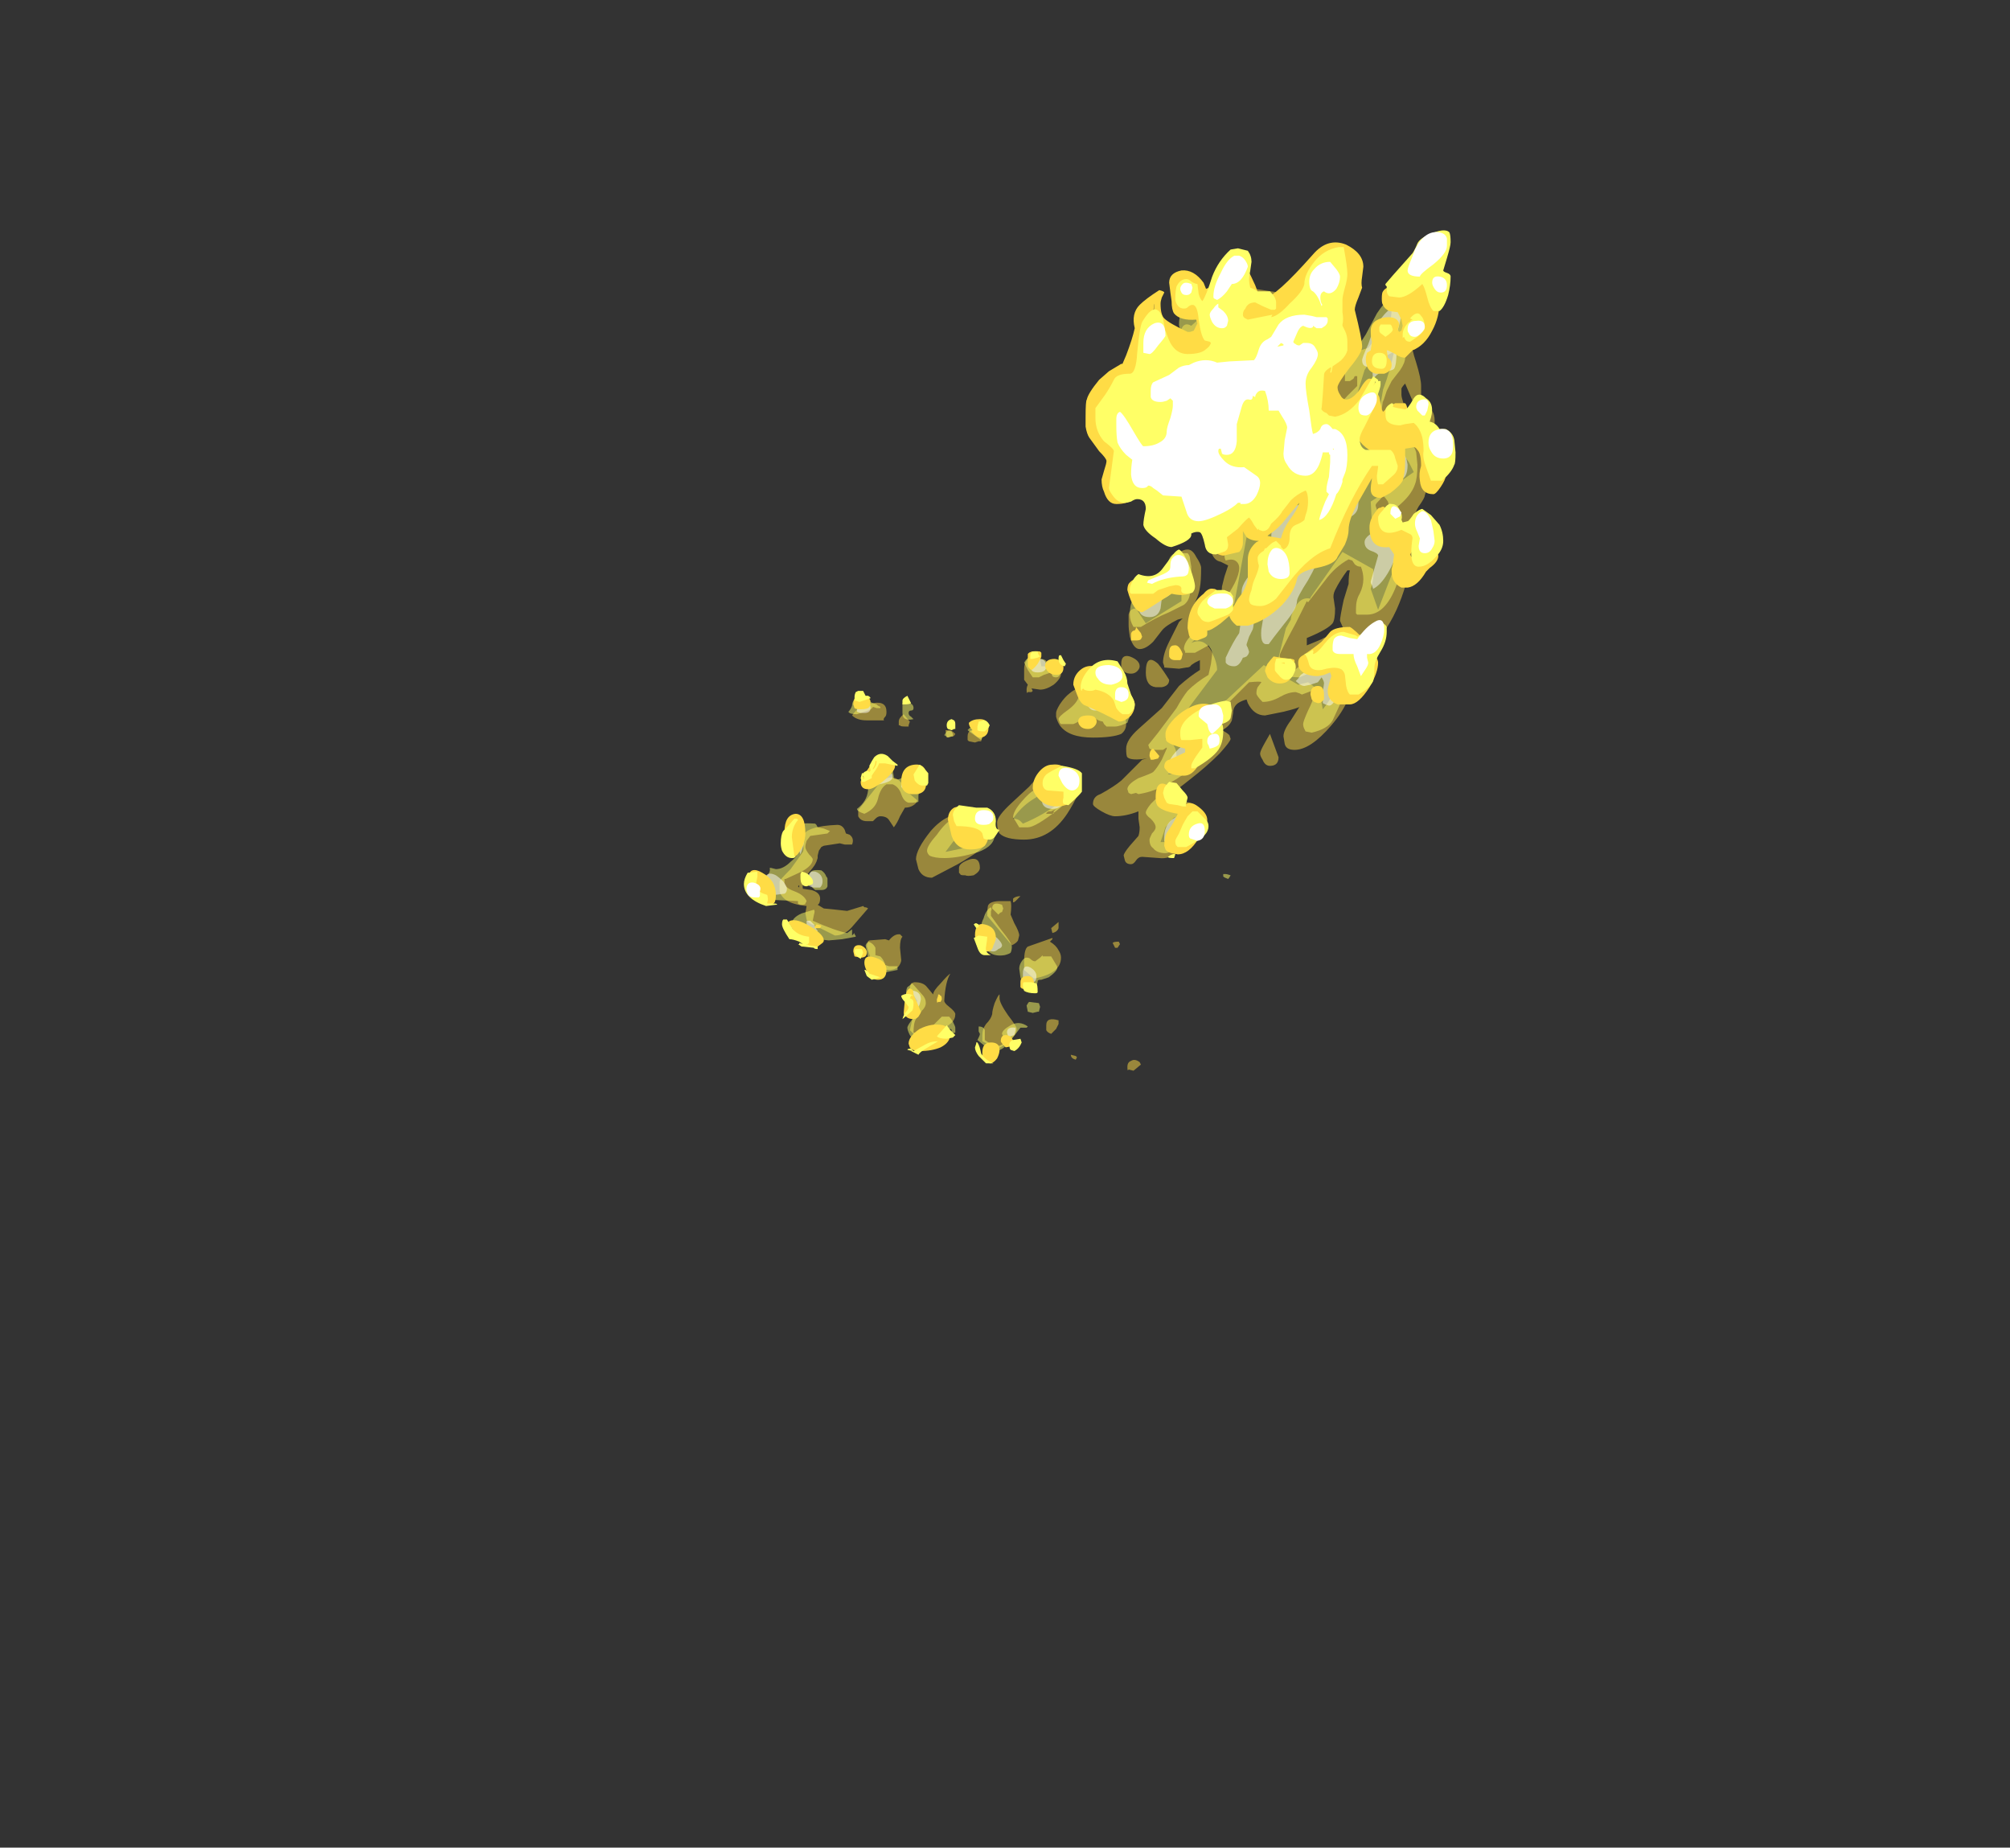 <?xml version="1.0" encoding="UTF-8" standalone="no"?>
<svg xmlns:ffdec="https://www.free-decompiler.com/flash" xmlns:xlink="http://www.w3.org/1999/xlink" ffdec:objectType="frame" height="526.05px" width="572.4px" xmlns="http://www.w3.org/2000/svg">
  <rect width="100%" height="100%" fill="#333333" stroke="none"/>
  <g transform="matrix(1.0, 0.0, 0.0, 1.0, 259.95, 395.85)">
    <use ffdec:characterId="1501" height="32.6" transform="matrix(7.0, 0.0, 0.0, 7.0, -44.6, -319.2)" width="27.6" xlink:href="#shape0"/>
    <use ffdec:characterId="1502" height="33.9" transform="matrix(7.0, 0.0, 0.0, 7.0, -48.1, -330.4)" width="28.95" xlink:href="#shape1"/>
  </g>
  <defs>
    <g id="shape0" transform="matrix(1.0, 0.0, 0.0, 1.0, 16.65, 10.2)">
      <path d="M6.1 -10.15 Q6.45 -10.2 6.6 -9.8 6.7 -9.6 6.75 -9.1 L6.95 -7.85 Q7.05 -7.2 7.05 -6.6 L7.3 -6.6 Q7.55 -6.8 8.25 -7.0 L9.15 -8.15 Q9.2 -8.3 9.2 -8.75 9.6 -8.8 9.75 -8.2 L9.9 -7.8 Q10.0 -7.5 10.0 -7.3 10.0 -7.0 10.2 -6.4 10.4 -5.75 10.4 -5.45 10.4 -5.2 10.4 -4.75 L10.55 -4.7 Q10.95 -4.5 10.95 -4.05 10.95 -3.35 10.9 -3.1 10.8 -2.9 10.5 -2.6 L10.65 -2.3 Q10.75 -2.05 10.75 -1.9 10.75 -1.6 10.55 -1.0 10.55 -0.9 10.3 -0.55 10.15 -0.3 10.15 -0.15 10.15 0.7 10.0 1.55 9.85 2.65 9.4 3.65 8.85 4.85 8.3 4.95 7.95 4.95 7.8 4.85 L7.5 4.85 Q7.4 4.75 7.25 4.45 L7.1 4.1 Q7.1 3.95 7.25 3.25 L7.45 2.6 Q7.45 2.25 7.5 2.05 L7.4 2.05 Q7.1 2.45 6.9 2.85 6.8 3.05 6.85 3.25 L6.9 3.6 Q6.9 4.05 6.8 4.2 6.6 4.45 5.75 4.8 L5.75 5.1 6.35 4.85 Q6.5 4.75 6.65 4.75 7.3 4.75 7.55 5.45 7.65 5.85 7.65 6.25 7.65 7.3 6.75 8.35 5.9 9.35 5.25 9.35 4.9 9.35 4.85 9.1 L4.8 8.8 Q4.8 8.55 5.1 8.15 L5.45 7.6 Q5.4 7.65 4.8 7.8 L4.05 7.95 Q3.6 7.95 3.35 7.45 L3.3 7.3 Q3.1 7.35 2.95 7.45 2.75 7.6 2.75 7.85 L2.7 8.15 Q2.6 8.4 2.3 8.55 2.5 8.65 2.6 8.75 L2.65 8.9 Q2.65 9.0 2.2 9.5 1.65 10.05 1.0 10.55 0.45 11.0 -0.05 11.3 L0.15 11.4 Q0.95 11.4 1.15 11.6 1.25 11.7 1.25 12.05 L1.2 12.45 Q1.15 12.7 1.15 12.8 1.15 12.85 0.9 13.15 L0.55 13.5 Q0.15 13.8 -0.25 13.75 L-0.95 13.7 Q-1.1 13.7 -1.2 13.85 -1.3 14.0 -1.4 14.0 -1.6 14.0 -1.65 13.85 L-1.7 13.65 Q-1.7 13.55 -1.45 13.25 L-1.1 12.85 Q-1.05 12.7 -1.05 12.5 L-1.1 12.15 -1.1 11.85 Q-1.6 12.05 -2.05 12.05 -2.25 12.05 -2.6 11.85 -2.95 11.65 -2.95 11.55 -2.95 11.25 -2.65 11.15 -2.1 10.85 -1.8 10.6 L-0.95 9.75 -0.75 9.7 Q-1.4 9.8 -1.55 9.65 -1.6 9.6 -1.6 9.3 -1.6 8.95 -1.1 8.5 L-0.15 7.65 0.55 6.75 Q1.0 6.35 1.4 6.1 L1.4 5.7 1.2 5.8 1.05 5.9 Q1.0 6.0 0.85 6.0 L0.55 6.05 -0.05 6.0 -0.05 5.95 -0.1 5.8 Q-0.1 5.45 0.15 4.95 0.25 4.75 0.55 4.15 L0.7 4.0 0.5 4.05 Q0.0 4.3 -0.15 4.5 L-0.5 4.95 Q-0.8 5.25 -1.05 5.25 -1.3 5.25 -1.45 4.75 -1.5 4.45 -1.5 4.25 L-1.5 3.85 Q-1.45 3.6 -1.2 3.6 L-0.8 4.2 0.65 3.3 0.65 1.9 0.5 1.5 Q0.5 1.4 0.6 1.3 0.75 1.2 0.9 1.2 1.1 1.2 1.25 1.5 1.45 1.8 1.45 1.95 1.45 2.5 1.4 2.75 1.35 3.1 1.1 3.55 1.3 3.4 1.4 3.35 1.6 3.25 2.1 3.15 L2.15 3.15 Q2.3 2.95 2.3 2.7 L2.4 2.3 2.55 1.85 2.25 1.7 Q1.95 1.65 1.85 1.25 L1.8 0.8 Q1.8 0.4 1.85 0.35 1.95 0.15 2.3 0.25 L2.6 0.1 2.6 0.05 Q2.6 -0.2 2.35 -0.3 L2.0 -0.35 Q1.9 -0.35 1.75 -0.45 L1.65 -0.55 Q1.55 -0.2 1.4 0.0 1.2 0.4 0.55 0.45 0.45 0.55 0.4 0.55 L0.15 0.55 Q0.0 0.5 -0.1 0.4 -0.25 0.35 -0.35 0.2 -0.45 0.1 -0.45 -0.05 L-0.4 -0.3 Q-0.35 -0.4 -0.35 -0.5 L-0.3 -0.9 -0.2 -0.95 Q-0.25 -1.3 -0.7 -1.4 -1.25 -1.55 -1.35 -1.75 -1.15 -2.05 -0.65 -2.15 -0.05 -2.2 0.15 -1.75 L0.75 -1.35 Q0.9 -1.95 1.7 -1.95 2.3 -1.95 2.4 -1.65 L3.55 -0.65 2.8 3.4 1.05 5.0 Q1.6 4.75 1.9 5.4 2.1 5.8 2.1 6.1 L0.0 8.9 Q0.45 9.1 0.45 9.6 0.45 10.05 0.1 10.35 0.25 10.35 0.6 10.2 L1.25 9.85 1.8 9.1 1.65 8.85 Q1.45 8.95 1.2 9.05 L1.0 8.95 0.95 8.75 4.0 5.9 5.4 6.7 5.8 6.6 Q6.2 6.85 6.3 7.15 L6.4 7.7 Q6.65 7.4 6.85 7.0 L7.0 6.3 6.95 5.85 Q6.8 6.0 6.6 6.0 6.4 6.0 6.3 5.85 L6.15 6.1 5.45 6.4 Q4.7 6.4 4.5 6.0 L4.9 4.4 5.1 4.05 Q5.1 3.9 5.2 3.7 5.45 3.1 5.9 3.2 L5.9 3.15 7.2 1.3 8.45 2.0 Q8.5 2.35 8.35 2.8 L8.65 3.65 9.25 2.1 Q9.5 1.2 9.55 0.65 8.6 0.45 8.4 0.2 L8.35 -0.75 8.9 -1.1 10.1 -1.95 9.9 -2.35 Q9.65 -2.7 9.65 -2.75 L9.55 -3.15 9.05 -3.45 Q8.7 -3.45 8.65 -3.75 L8.65 -4.1 8.85 -5.3 Q9.15 -6.1 9.3 -6.85 L8.2 -6.25 8.1 -6.1 7.7 -4.8 6.75 -4.5 6.45 -4.5 Q6.2 -4.65 6.1 -5.1 L6.05 -5.6 5.85 -8.8 4.6 -8.45 2.9 -8.1 2.6 -7.55 2.15 -7.2 2.05 -6.7 Q1.8 -6.3 1.05 -6.3 L0.8 -6.3 -0.2 -6.55 -0.1 -6.85 Q0.05 -7.0 0.6 -7.1 L0.6 -7.6 Q0.7 -8.1 1.05 -7.9 L2.0 -8.75 2.25 -9.35 Q2.35 -9.55 2.5 -9.6 L2.55 -9.6 Q2.65 -9.75 2.85 -9.75 3.15 -9.75 3.3 -9.6 3.55 -9.5 3.65 -9.4 L4.95 -9.2 5.15 -9.75 Q5.25 -10.1 5.7 -10.2 L5.95 -10.2 6.05 -10.15 6.1 -10.15 M9.6 -5.35 Q9.6 -5.25 9.6 -5.1 9.6 -4.9 9.85 -4.35 L10.2 -3.75 10.25 -4.05 10.2 -4.2 Q10.15 -4.35 10.15 -4.45 L10.15 -4.55 10.05 -4.85 9.75 -5.55 Q9.65 -5.45 9.6 -5.35 M3.95 9.75 Q3.85 9.6 3.85 9.5 3.85 9.4 4.05 9.05 L4.25 8.7 4.6 9.65 Q4.6 10.0 4.25 10.0 4.05 10.0 3.95 9.75 M0.35 12.1 L0.0 12.5 -0.2 13.1 0.0 13.1 0.65 12.1 0.35 12.1 M-4.6 5.95 L-4.3 6.1 Q-4.25 6.2 -4.25 6.25 -4.25 6.45 -4.55 6.7 -4.85 6.9 -5.1 6.9 L-5.45 6.85 -5.4 6.95 -5.45 7.0 -5.6 7.0 Q-5.65 7.1 -5.65 6.9 -5.65 6.8 -5.6 6.7 L-5.75 6.5 -5.75 6.05 Q-5.75 5.75 -5.45 5.45 -5.15 5.1 -5.05 5.95 L-4.6 5.95 M-1.8 5.85 Q-1.8 5.45 -1.45 5.55 -1.05 5.7 -1.05 5.95 -1.05 6.05 -1.15 6.15 -1.25 6.25 -1.4 6.25 -1.7 6.25 -1.8 6.0 L-1.8 5.85 M-0.4 6.8 Q-0.8 6.75 -0.8 6.2 -0.8 5.4 -0.3 5.85 -0.1 6.1 0.15 6.5 0.15 6.75 -0.15 6.8 L-0.4 6.8 M-7.55 8.55 L-7.45 8.8 -7.5 9.0 -7.6 9.0 -7.75 9.05 -8.0 9.0 -8.05 8.95 -8.05 8.8 Q-8.05 8.45 -7.55 8.55 M-8.65 8.8 L-8.9 8.85 -8.95 8.55 -8.8 8.55 Q-8.7 8.55 -8.55 8.7 -8.6 8.8 -8.65 8.8 M-11.45 8.15 L-12.15 8.15 Q-12.55 8.15 -12.75 7.95 -12.45 7.5 -11.9 7.45 -11.35 7.35 -11.35 7.8 -11.35 7.95 -11.4 8.0 -11.5 8.1 -11.45 8.15 M-10.6 8.4 Q-10.8 8.4 -10.8 8.35 L-10.85 8.35 -10.85 8.2 Q-10.85 8.05 -10.65 7.9 L-10.4 8.2 -10.45 8.35 -10.45 8.4 -10.6 8.4 M-10.1 11.4 Q-10.1 11.5 -10.25 11.6 -10.4 11.7 -10.6 11.7 L-10.8 12.05 Q-10.9 12.3 -11.05 12.5 L-11.25 12.2 Q-11.35 12.05 -11.6 12.05 -11.7 12.05 -11.8 12.15 L-11.9 12.25 -12.15 12.25 Q-12.4 12.25 -12.5 12.05 L-12.5 11.8 -11.75 10.85 -11.6 10.65 Q-11.05 10.25 -10.7 10.75 L-10.45 11.1 -10.1 11.4 M-8.95 13.5 L-8.0 13.3 -7.3 13.15 Q-7.4 13.4 -8.45 14.0 L-9.5 14.55 Q-9.9 14.55 -10.05 14.2 L-10.15 13.8 Q-10.15 13.4 -9.55 12.65 -8.85 11.85 -8.15 12.0 -7.9 12.1 -7.8 12.25 -7.75 12.35 -7.75 12.55 L-8.25 12.85 Q-8.4 12.85 -8.65 13.1 L-8.95 13.5 M-5.9 12.25 L-5.8 12.35 Q-4.95 12.0 -4.25 11.45 -3.55 10.9 -3.5 10.55 L-3.45 10.5 -3.45 10.65 Q-3.45 11.1 -4.0 11.95 -4.7 13.0 -5.75 13.0 -6.5 13.0 -6.75 12.75 -6.85 12.6 -6.85 12.3 -6.85 12.05 -6.25 11.5 L-5.55 10.85 -5.15 10.4 Q-4.9 10.2 -4.55 10.15 -4.3 10.1 -4.1 10.25 -3.9 10.4 -3.9 10.6 L-4.5 10.8 -5.45 11.4 Q-5.9 11.7 -6.2 12.15 -6.0 12.15 -5.9 12.25 M-1.6 8.3 Q-1.6 8.55 -1.8 8.7 -2.15 8.85 -2.95 8.85 -3.95 8.85 -4.3 8.35 -4.4 8.2 -4.45 8.0 L-4.45 7.85 Q-4.45 7.75 -4.3 7.5 -4.1 7.2 -3.9 7.05 -3.3 6.55 -3.15 7.25 -2.55 7.3 -2.45 7.6 L-1.65 8.05 Q-1.6 8.15 -1.6 8.3 M-14.75 12.85 Q-14.6 12.45 -13.35 12.4 -13.15 12.4 -13.05 12.6 L-13.0 12.75 -12.85 12.8 Q-12.65 12.95 -12.75 13.2 L-13.05 13.2 -13.25 13.15 -13.9 13.25 -14.0 13.3 -14.1 13.45 -14.15 13.65 -14.15 13.75 -14.2 13.9 -14.25 14.0 Q-14.3 14.1 -14.6 14.45 -14.8 14.8 -14.75 15.0 L-14.4 15.05 Q-14.05 15.15 -14.05 15.4 -14.05 15.6 -14.15 15.65 L-13.9 15.8 -13.4 15.85 -12.95 15.9 -12.3 15.7 -12.25 15.75 Q-12.15 15.75 -12.1 15.8 L-12.75 16.55 Q-13.05 16.9 -13.45 16.9 L-14.25 16.5 Q-14.55 16.4 -14.6 16.25 L-14.65 16.0 -14.6 15.7 Q-15.15 15.65 -15.45 15.45 -15.7 15.25 -15.7 15.05 L-15.7 14.7 Q-15.7 14.65 -15.25 14.2 L-14.75 13.5 Q-14.7 13.4 -14.75 13.15 L-14.75 12.85 M-12.05 17.1 L-11.4 17.05 -11.25 17.1 Q-11.05 16.85 -10.85 16.85 L-10.8 16.85 -10.7 16.95 Q-10.8 17.05 -10.8 17.4 L-10.75 17.9 Q-10.75 18.0 -10.85 18.15 -11.0 18.3 -11.25 18.3 -11.7 18.3 -11.95 17.95 L-12.15 17.35 Q-12.15 17.15 -12.05 17.1 M-14.9 14.95 L-14.9 14.85 -14.95 14.9 -14.9 14.95 M-2.05 17.4 L-2.15 17.2 Q-2.1 17.15 -1.9 17.15 L-1.85 17.25 -1.95 17.4 -2.05 17.4 M-4.6 17.05 L-4.7 17.15 Q-4.45 17.3 -4.35 17.5 -4.25 17.65 -4.25 17.8 -4.25 18.45 -5.35 18.65 L-5.75 18.3 -5.75 17.95 Q-5.75 17.45 -5.6 17.35 L-4.6 17.0 -4.6 17.05 M-4.65 16.6 L-4.35 16.35 Q-4.35 16.55 -4.35 16.6 -4.4 16.75 -4.6 16.8 L-4.65 16.6 M-4.85 20.55 Q-4.85 20.2 -4.35 20.35 L-4.35 20.5 -4.45 20.7 -4.65 20.9 Q-4.8 20.85 -4.85 20.75 L-4.85 20.55 M-6.3 15.5 Q-6.25 15.65 -6.3 16.05 L-6.15 16.4 Q-5.95 16.75 -5.95 16.9 L-6.0 17.1 Q-6.05 17.2 -6.25 17.3 L-7.25 16.1 Q-7.25 15.7 -7.2 15.65 -7.1 15.5 -6.7 15.5 L-6.3 15.5 M-6.2 15.4 Q-6.1 15.3 -5.9 15.3 L-6.1 15.5 Q-6.15 15.55 -6.2 15.55 L-6.2 15.4 M-7.8 14.45 Q-8.05 14.5 -8.15 14.45 L-8.2 14.45 Q-8.35 14.45 -8.35 14.4 L-8.4 14.35 -8.4 14.15 Q-8.4 13.95 -7.95 13.8 -7.55 13.7 -7.55 14.15 -7.55 14.3 -7.8 14.45 M-8.75 18.45 Q-8.95 18.75 -9.0 19.55 -9.0 19.65 -8.8 19.8 -8.55 20.0 -8.55 20.1 -8.55 20.3 -8.7 20.45 L-9.15 20.8 Q-9.2 21.05 -9.5 21.15 L-10.0 21.15 -10.4 20.75 -10.25 20.1 -10.1 19.55 -10.4 19.1 Q-10.4 18.95 -10.35 18.85 -10.25 18.8 -10.2 18.8 -9.85 18.8 -9.7 19.0 L-9.45 19.3 Q-9.45 19.15 -9.15 18.85 -8.85 18.5 -8.75 18.45 M-6.75 19.3 L-6.75 19.45 Q-6.75 19.65 -6.4 20.15 -6.05 20.6 -6.05 20.7 -6.05 20.95 -6.4 21.2 -6.7 21.5 -6.9 21.5 L-7.45 21.2 -7.45 20.95 Q-7.45 20.7 -7.3 20.5 -7.1 20.3 -7.05 20.1 -7.05 19.95 -6.95 19.65 -6.8 19.3 -6.75 19.3 M-1.3 22.4 L-1.5 22.35 Q-1.55 22.45 -1.55 22.25 -1.55 22.05 -1.4 22.0 -1.25 21.9 -1.05 22.05 L-1.0 22.15 -1.3 22.4 M-3.65 21.8 L-3.6 21.85 -3.65 21.95 Q-3.85 21.9 -3.85 21.75 L-3.65 21.8" fill="#ffdc45" fill-opacity="0.498" fill-rule="evenodd" stroke="none"/>
      <path d="M6.35 -9.0 Q6.25 -7.65 6.25 -7.0 L6.15 -5.85 6.1 -5.3 6.2 -5.3 Q6.1 -5.1 6.15 -4.95 6.25 -4.65 6.55 -4.5 L6.95 -4.55 7.4 -5.05 7.8 -5.45 7.8 -5.85 7.7 -5.85 7.65 -5.75 7.5 -5.65 7.3 -5.65 7.3 -5.95 Q7.3 -6.25 8.15 -7.55 L8.6 -8.4 Q8.9 -8.85 9.1 -9.0 L9.4 -9.0 Q9.65 -8.7 9.75 -8.4 L9.75 -6.6 Q9.75 -6.4 9.55 -6.1 L9.2 -5.65 9.0 -5.25 8.85 -4.8 8.85 -4.9 8.8 -4.5 8.7 -4.45 8.7 -4.35 8.75 -4.1 8.75 -4.05 8.9 -4.05 Q9.0 -4.05 9.2 -4.25 9.45 -4.45 9.5 -4.45 9.7 -4.45 9.8 -3.95 L9.9 -3.3 Q10.15 -2.95 10.2 -2.75 L10.25 -2.25 Q10.25 -1.7 10.15 -1.45 10.0 -1.0 9.45 -0.55 L9.1 -0.55 9.05 -0.75 Q8.95 -0.9 8.85 -1.0 8.8 -0.9 8.65 -0.75 8.55 -0.65 8.55 -0.6 8.55 -0.55 8.65 -0.3 8.75 0.0 8.8 0.0 L9.6 0.0 Q9.75 0.65 9.75 0.9 9.75 1.75 9.4 2.65 8.95 3.85 8.2 3.85 L7.8 3.85 7.75 3.8 7.75 3.6 Q7.75 3.25 7.9 3.0 8.05 2.7 8.05 2.4 8.05 2.15 7.95 1.9 7.8 1.9 7.7 1.8 L7.6 1.65 7.45 1.6 Q6.9 1.9 6.5 2.45 L5.8 3.35 5.75 3.3 5.3 4.2 Q4.65 5.4 4.65 5.5 4.65 5.95 5.0 6.15 L5.2 6.15 5.7 5.75 Q6.0 5.45 6.25 5.4 6.45 5.4 6.55 5.5 L7.15 5.6 Q7.2 5.65 7.2 5.85 L7.4 5.9 7.45 6.25 Q7.45 6.75 7.1 7.5 L6.8 8.15 Q6.6 8.5 5.95 8.65 L5.7 8.6 5.65 8.5 Q5.6 8.4 5.6 8.3 5.6 8.2 5.8 7.75 6.0 7.35 6.0 7.25 L6.0 7.05 5.95 6.95 5.55 7.1 5.45 7.05 5.3 7.0 Q5.0 7.0 4.65 7.2 4.3 7.4 3.95 7.4 3.7 7.15 3.7 7.05 3.7 6.9 3.75 6.8 L3.9 6.6 Q3.9 6.55 3.4 6.6 L1.35 8.65 1.35 8.7 Q1.6 8.7 1.75 8.6 1.9 8.5 2.05 8.5 L2.1 8.55 2.1 8.75 Q2.1 9.3 1.0 10.15 -0.1 11.0 -1.1 11.15 L-1.2 11.1 -1.4 11.15 -1.5 11.1 -1.55 10.95 Q-1.55 10.75 -1.1 10.5 -0.55 10.3 -0.5 10.25 -0.35 10.1 -0.15 9.75 L0.05 9.3 0.05 9.25 -0.1 9.35 -0.55 9.35 -0.65 9.3 -0.7 9.15 -0.3 8.65 0.45 7.65 Q0.7 7.2 0.9 6.95 1.25 6.6 1.75 6.3 L1.85 5.85 1.9 5.45 Q1.9 5.35 1.85 5.25 L1.75 5.1 1.2 5.4 0.8 5.4 0.8 5.35 0.75 5.25 Q0.75 4.95 1.15 4.6 L1.35 4.4 1.45 4.35 1.5 4.3 1.5 4.25 1.75 3.95 1.75 4.0 2.25 3.45 Q3.0 2.45 3.0 1.95 3.0 1.8 2.9 1.7 2.75 1.55 2.45 1.65 2.4 1.55 2.4 1.45 L2.35 1.2 Q2.35 0.7 2.85 0.3 3.35 -0.1 3.35 -0.5 3.35 -0.75 3.25 -0.85 3.2 -0.95 3.0 -0.95 2.9 -0.95 2.3 -0.7 L2.0 -0.7 Q2.0 -0.8 2.0 -0.95 L2.05 -1.25 Q2.05 -1.4 2.0 -1.45 1.9 -1.45 1.9 -1.5 L1.45 -1.45 1.05 -0.75 Q0.75 -0.4 0.3 -0.2 L0.1 -0.25 0.05 -0.35 0.0 -0.3 0.0 -0.6 Q0.0 -0.8 0.05 -0.95 L0.05 -1.0 0.1 -1.7 0.05 -1.9 -0.4 -1.85 -0.95 -1.75 Q-1.2 -1.75 -1.4 -1.85 -1.6 -1.95 -1.6 -2.1 -1.6 -2.35 -1.5 -2.65 L-1.4 -2.8 -1.45 -2.85 -1.4 -2.9 Q-1.4 -3.0 -1.4 -3.1 -1.4 -3.2 -1.4 -3.25 -1.55 -3.4 -1.85 -3.3 L-1.85 -3.25 -1.9 -3.4 -1.85 -3.5 -2.05 -3.55 -2.3 -3.8 Q-2.3 -4.0 -2.1 -4.25 -1.9 -4.5 -1.9 -4.8 L-1.85 -5.2 Q-1.8 -5.5 -1.75 -5.6 L-1.45 -5.55 -1.35 -5.4 -1.2 -5.3 -1.15 -5.45 -1.05 -5.45 -0.4 -7.15 Q-0.45 -7.2 -0.25 -7.2 -0.05 -7.2 0.05 -6.9 0.15 -6.55 0.35 -6.45 0.75 -6.5 0.8 -6.4 0.8 -6.25 0.85 -6.25 L1.35 -6.35 1.5 -6.55 1.6 -6.75 Q1.6 -6.95 1.45 -7.1 1.3 -7.35 1.05 -7.2 L0.85 -7.2 Q0.75 -7.35 0.65 -7.6 0.55 -7.85 0.55 -7.95 0.55 -8.6 0.95 -8.6 1.15 -8.6 1.25 -8.45 1.35 -8.35 1.5 -8.35 1.65 -8.35 1.75 -8.9 1.8 -9.5 2.2 -9.65 L2.45 -9.6 2.75 -9.3 3.0 -9.0 3.95 -8.7 4.6 -8.5 Q4.85 -8.5 5.25 -9.05 5.65 -9.65 5.8 -9.65 L5.8 -9.65 6.1 -9.65 Q6.3 -9.45 6.3 -9.3 L6.35 -9.0 M6.15 -4.75 Q6.15 -4.85 6.1 -4.95 L6.1 -4.8 6.15 -4.75 M1.0 1.6 L1.05 1.9 Q1.05 2.7 1.0 3.0 0.95 3.3 0.75 3.45 0.65 3.5 0.15 3.75 -0.45 4.0 -1.0 4.35 L-1.3 4.35 Q-1.45 4.1 -1.45 3.85 -1.45 3.35 -1.25 3.1 -1.15 2.9 -0.7 2.65 L-0.35 2.4 Q-0.05 2.2 0.05 2.05 L0.1 1.75 Q0.15 1.5 0.3 1.4 L0.55 1.35 0.9 1.35 Q1.0 1.45 1.0 1.6 M0.25 11.7 Q0.3 11.65 0.45 11.65 L0.9 11.65 Q1.1 11.95 1.1 12.5 1.1 12.65 0.65 13.1 0.25 13.55 0.0 13.55 -0.35 13.55 -0.5 13.35 -0.65 13.25 -0.65 13.0 -0.65 12.95 -0.55 12.75 -0.4 12.6 -0.4 12.5 -0.4 12.35 -0.6 12.15 -0.8 12.0 -0.8 11.9 -0.8 11.8 -0.6 11.55 L-0.4 11.35 Q-0.3 11.4 -0.15 11.6 L0.1 11.85 0.25 11.7 M2.55 14.6 Q2.4 14.55 2.35 14.5 L2.35 14.4 2.45 14.4 Q2.5 14.4 2.65 14.45 2.6 14.55 2.55 14.6 M-4.8 5.9 L-4.8 5.85 -4.75 5.75 -4.6 5.75 Q-4.5 5.75 -4.35 5.9 -4.2 6.05 -4.2 6.1 -4.2 6.2 -4.3 6.3 -4.35 6.4 -4.45 6.4 -4.55 6.4 -4.6 6.35 L-4.65 6.2 -4.95 6.3 -5.15 6.4 -5.4 6.4 -5.6 6.1 -5.75 5.8 Q-5.55 5.45 -5.2 5.6 L-5.1 5.65 Q-4.8 5.65 -4.8 5.9 M-2.1 6.6 Q-1.9 6.8 -1.9 7.1 -1.85 7.3 -1.65 7.55 -1.45 7.75 -1.45 7.9 -1.45 8.05 -1.5 8.1 L-1.55 8.25 -1.8 8.35 Q-1.95 8.4 -2.05 8.4 L-2.4 8.4 -2.5 8.3 -2.55 8.2 Q-2.8 8.15 -2.85 8.05 L-3.15 8.0 Q-3.25 8.0 -3.4 8.1 -3.6 8.25 -3.75 8.3 L-4.25 8.3 -4.3 8.25 -4.35 8.1 Q-4.35 8.0 -4.0 7.75 -3.65 7.5 -3.55 7.25 -3.25 6.55 -2.85 6.45 -2.4 6.35 -2.1 6.6 M-8.65 8.8 L-8.7 8.8 -8.85 8.85 -9.0 8.75 -8.9 8.6 Q-8.8 8.55 -8.7 8.6 L-8.65 8.7 -8.65 8.8 M-7.45 8.85 L-7.5 8.95 -8.05 8.55 Q-7.9 8.35 -7.65 8.4 -7.45 8.45 -7.45 8.7 L-7.45 8.85 M-10.35 7.75 Q-10.45 7.75 -10.45 7.85 -10.45 7.95 -10.35 8.0 L-10.25 8.1 Q-10.7 8.2 -10.7 7.85 L-10.7 7.45 -10.4 7.45 Q-10.25 7.5 -10.25 7.65 -10.25 7.75 -10.35 7.75 M-11.3 9.85 L-11.15 9.85 -11.05 10.45 Q-11.1 10.55 -10.9 10.55 -10.75 10.55 -10.6 10.35 L-10.45 10.15 Q-10.3 10.3 -10.2 10.5 -10.0 10.8 -10.0 10.95 L-10.05 11.2 -10.05 11.45 Q-10.05 11.5 -10.45 11.5 -10.65 11.45 -10.75 11.15 -10.85 10.85 -11.1 10.75 L-11.35 10.75 Q-11.6 10.9 -11.7 11.35 -11.8 11.75 -12.25 11.95 -12.55 11.85 -12.55 11.75 -12.15 11.45 -12.1 11.0 L-12.1 10.15 -12.05 10.2 -11.85 10.2 Q-11.7 10.2 -11.65 10.1 L-11.55 9.85 -11.3 9.85 M-9.7 13.45 Q-9.7 13.25 -9.3 12.8 -8.95 12.3 -8.65 12.15 -8.25 11.95 -7.6 12.15 -6.95 12.35 -6.95 12.8 -6.95 13.25 -7.6 13.5 -8.4 13.75 -9.0 13.75 -9.4 13.75 -9.6 13.65 -9.7 13.55 -9.7 13.45 M-6.2 12.1 Q-6.2 11.85 -5.85 11.45 -5.5 11.05 -5.35 11.0 -5.2 10.95 -4.5 10.55 -3.95 10.25 -3.5 10.25 -3.45 10.35 -3.45 10.45 L-3.45 10.65 Q-3.45 11.05 -4.4 11.8 -5.3 12.5 -5.6 12.5 L-5.95 12.5 -6.1 12.25 -6.2 12.1 M-4.65 11.85 L-4.75 11.85 Q-4.85 11.9 -4.85 11.95 L-4.55 11.95 -4.55 11.85 -4.45 11.75 -4.65 11.85 M-11.9 7.45 L-11.75 7.5 -11.7 7.55 -11.6 7.6 -11.6 7.65 -11.75 7.65 -11.9 7.6 Q-11.95 7.7 -12.1 7.75 L-12.55 7.9 Q-12.85 7.9 -12.9 7.8 -12.8 7.7 -12.75 7.55 -12.75 7.4 -12.65 7.3 L-12.3 7.35 -12.0 7.4 -11.9 7.45 M-14.5 13.6 Q-14.35 13.75 -14.35 13.8 -14.35 14.05 -14.8 14.3 L-15.45 14.6 -15.5 14.6 -15.5 14.75 Q-15.5 14.95 -15.1 15.1 -14.7 15.25 -14.6 15.5 L-14.65 15.6 Q-14.65 15.65 -14.8 15.65 -14.9 15.65 -14.95 15.6 L-14.95 15.5 -16.05 15.45 -16.35 15.3 Q-16.65 14.95 -16.65 14.85 -16.65 14.65 -16.35 14.55 -16.05 14.4 -16.1 14.15 L-16.05 14.15 -15.85 14.2 Q-15.55 14.2 -15.25 13.9 -15.0 13.7 -15.0 13.6 -15.0 13.45 -15.1 13.15 -15.25 12.85 -15.25 12.75 -15.25 12.5 -15.15 12.45 -14.95 12.3 -14.25 12.35 L-14.2 12.4 -14.15 12.5 -13.9 12.55 -13.65 12.65 -13.75 12.75 -14.45 12.85 -14.6 13.05 Q-14.65 13.2 -14.65 13.3 -14.65 13.4 -14.5 13.6 M-14.25 15.05 Q-14.5 14.85 -14.5 14.65 -14.5 14.4 -14.45 14.35 -14.4 14.2 -14.0 14.25 -13.85 14.35 -13.8 14.5 -13.75 14.55 -13.75 14.6 L-13.75 14.9 Q-13.8 15.05 -14.0 15.05 L-14.25 15.05 M-14.35 16.3 Q-13.45 16.7 -12.95 16.8 L-12.75 16.65 -12.75 16.9 -12.65 16.8 -12.65 16.85 Q-12.6 16.9 -12.6 16.95 L-13.15 17.05 -13.7 17.1 -14.15 17.05 Q-14.3 16.9 -14.65 16.75 -15.1 16.55 -15.2 16.5 -15.25 16.2 -14.8 16.0 L-14.3 15.85 Q-14.25 15.9 -14.3 16.05 L-14.35 16.3 M-11.8 17.4 L-11.8 17.7 -11.6 17.75 Q-11.45 17.9 -11.4 18.1 L-11.25 18.15 -10.9 18.15 -10.9 18.3 -11.4 18.4 -11.85 18.35 Q-12.0 18.2 -12.1 17.8 L-12.2 17.3 -12.15 17.2 -12.1 17.2 -12.1 17.15 Q-11.9 17.2 -11.8 17.4 M-11.75 17.95 Q-11.8 18.1 -11.55 18.15 L-11.65 18.0 -11.75 17.95 M-4.65 17.75 L-4.5 18.0 Q-4.4 18.15 -4.4 18.2 -4.4 18.35 -4.75 18.6 L-5.05 18.7 Q-5.2 18.7 -5.2 18.75 -5.2 18.85 -5.25 18.9 -5.3 18.95 -5.45 18.95 -5.8 18.95 -5.9 18.6 L-5.95 18.25 Q-5.95 18.1 -5.85 17.95 -5.75 17.8 -5.65 17.8 -5.55 17.8 -5.5 17.85 -5.4 17.95 -5.3 17.95 L-5.1 17.8 Q-4.95 17.65 -5.0 17.75 L-4.65 17.75 M-5.6 20.0 L-5.65 19.75 Q-5.6 19.65 -5.55 19.6 L-5.15 19.65 -5.1 19.8 -5.15 20.0 -5.2 20.0 -5.4 20.05 -5.6 20.0 M-5.65 20.65 L-5.9 20.65 -6.25 21.1 Q-6.55 21.55 -6.9 21.6 L-7.1 21.6 -7.65 21.15 -7.6 21.05 Q-7.55 20.95 -7.55 20.9 L-7.6 20.8 -7.6 20.65 Q-7.6 20.5 -7.6 20.55 L-7.6 20.6 Q-7.4 20.6 -7.35 20.75 L-7.35 21.15 Q-7.0 21.4 -6.95 21.4 -6.55 21.4 -6.55 21.15 L-6.65 20.9 Q-6.65 20.75 -6.3 20.55 -5.95 20.35 -5.6 20.6 L-5.65 20.65 M-7.1 15.9 L-7.1 16.1 -6.7 16.65 Q-6.25 17.2 -6.25 17.35 -6.25 17.5 -6.3 17.6 -6.35 17.65 -6.55 17.7 -7.5 17.85 -7.5 16.55 -7.5 16.4 -7.4 16.2 -7.3 15.85 -7.1 15.75 -7.05 15.85 -7.1 15.9 M-6.65 15.65 L-6.6 15.8 -6.65 15.95 Q-6.7 15.95 -6.75 16.0 L-6.8 16.05 -7.05 15.8 Q-7.05 15.5 -6.65 15.65 M-10.3 18.85 L-9.9 19.3 Q-9.75 19.45 -9.75 19.65 -9.75 19.8 -9.9 19.95 -10.05 20.15 -10.15 20.3 -10.25 20.45 -10.25 20.85 -10.15 20.85 -10.15 20.9 L-10.0 20.95 Q-9.75 20.95 -9.5 20.6 L-9.1 20.2 -8.8 20.2 Q-8.75 20.25 -8.65 20.4 -8.55 20.6 -8.55 20.65 L-8.55 20.85 -8.75 20.9 -8.7 20.8 -8.7 20.75 Q-8.7 20.7 -8.8 20.7 -9.05 20.7 -9.1 20.8 -9.15 20.9 -9.25 20.95 -9.6 21.15 -9.65 21.15 L-10.25 21.15 -10.4 20.95 Q-10.5 20.75 -10.5 20.65 -10.5 20.55 -10.25 20.25 L-10.0 19.9 -10.35 19.6 Q-10.55 19.45 -10.55 19.2 -10.55 19.1 -10.5 19.0 L-10.3 18.85" fill="#ffff66" fill-opacity="0.498" fill-rule="evenodd" stroke="none"/>
      <path d="M9.35 -7.15 L9.4 -6.85 Q9.4 -6.3 9.3 -6.15 9.2 -6.05 8.8 -6.05 L8.6 -5.9 8.45 -5.75 Q8.4 -6.0 8.45 -6.25 8.0 -6.15 8.0 -6.5 8.0 -6.6 8.25 -7.15 8.45 -7.75 8.55 -7.85 8.8 -8.3 9.1 -8.55 9.6 -9.0 9.6 -8.3 L9.5 -7.9 9.4 -7.55 Q9.35 -7.4 9.35 -7.15 M2.75 -7.9 Q3.1 -7.9 3.35 -7.6 L3.6 -7.65 Q3.95 -7.65 4.15 -7.2 4.3 -6.9 4.3 -6.6 L4.35 -6.55 Q4.45 -6.55 4.6 -6.7 4.7 -6.85 4.7 -6.95 L4.65 -7.25 Q4.55 -7.5 4.55 -7.6 4.55 -7.75 4.75 -7.9 5.0 -8.05 5.2 -8.1 5.85 -8.15 5.85 -7.2 L5.85 -7.05 5.7 -7.05 5.45 -7.1 Q5.4 -7.0 5.35 -6.7 5.35 -6.35 5.25 -6.25 L4.9 -6.05 4.55 -5.95 Q4.4 -5.85 4.35 -5.75 4.3 -5.7 4.3 -5.55 4.3 -5.2 4.45 -4.9 4.7 -4.45 4.8 -4.0 4.9 -3.55 5.45 -3.3 5.9 -3.05 6.5 -3.05 L6.6 -3.05 6.8 -3.3 Q7.1 -3.7 7.2 -3.7 7.3 -3.6 7.35 -3.35 7.4 -3.1 7.45 -3.0 L7.75 -2.6 Q7.8 -2.55 7.8 -2.35 L7.7 -2.0 7.65 -1.65 Q7.65 -1.55 7.75 -1.2 L7.85 -0.8 Q7.85 -0.5 7.8 -0.4 7.7 -0.15 7.3 -0.05 7.25 0.1 7.0 0.45 6.85 0.75 6.7 0.95 L6.35 0.95 6.35 0.75 Q6.35 0.6 6.5 0.05 L6.7 -0.55 6.7 -0.7 Q6.65 -0.75 6.55 -0.75 6.35 -0.75 6.05 -0.35 5.85 0.05 5.85 0.1 5.85 0.2 5.9 0.45 L5.95 0.75 Q6.2 1.35 6.2 1.5 6.2 1.75 5.8 2.45 5.35 3.15 5.35 3.3 5.35 3.6 4.85 4.2 4.3 4.9 4.2 5.05 L4.1 5.05 Q3.85 5.05 3.9 4.45 L4.0 3.85 Q4.0 3.75 3.95 3.7 L3.9 3.55 Q3.65 3.65 3.6 3.9 3.6 4.3 3.55 4.45 L3.4 4.75 3.3 5.05 3.3 5.1 3.35 5.2 3.4 5.35 Q3.4 5.45 3.3 5.55 3.2 5.6 3.15 5.6 3.0 5.95 2.8 5.95 2.55 5.95 2.45 5.8 L2.45 5.6 Q2.75 4.95 3.0 4.6 3.05 4.3 3.05 4.1 L3.1 2.9 Q3.1 2.7 3.3 2.4 3.55 2.05 3.85 2.05 4.0 2.05 4.1 2.15 4.05 2.35 4.05 2.55 L4.05 2.8 Q4.1 2.95 4.35 2.95 L4.55 2.8 Q4.8 2.65 4.85 2.45 5.05 2.15 5.05 1.8 5.05 1.5 4.9 1.4 4.75 1.3 4.55 1.4 4.4 1.5 4.3 1.6 L4.3 0.85 Q4.3 0.35 4.4 0.0 4.55 -0.5 4.95 -0.8 L5.15 -0.6 5.2 -0.65 5.35 -0.6 Q5.5 -0.6 5.7 -0.8 5.95 -1.0 5.95 -1.1 5.95 -2.35 5.4 -2.4 5.2 -2.4 5.05 -2.15 L5.0 -2.05 4.9 -2.2 4.75 -1.95 Q4.6 -1.8 4.45 -1.8 3.85 -1.8 3.7 -2.4 L3.6 -2.85 Q3.8 -3.2 3.8 -3.35 3.8 -3.45 3.5 -3.65 L3.05 -3.85 Q2.5 -3.8 2.3 -3.45 2.2 -3.25 2.2 -2.85 2.2 -2.65 2.2 -2.45 2.3 -2.15 2.6 -2.1 L2.55 -2.05 2.5 -1.95 Q2.45 -1.9 2.35 -1.9 2.25 -1.9 1.95 -2.1 2.0 -1.9 1.95 -1.8 1.85 -1.6 1.45 -1.6 0.95 -1.6 0.65 -2.2 0.5 -2.55 0.45 -2.85 L0.45 -3.65 0.25 -3.6 Q0.05 -3.65 -0.05 -3.75 L-0.05 -3.9 0.0 -4.05 0.0 -4.15 Q0.0 -5.2 1.15 -5.95 1.8 -6.35 2.85 -6.8 L2.5 -7.05 Q2.3 -7.2 2.3 -7.3 2.3 -7.35 2.35 -7.4 2.3 -7.5 2.3 -7.55 2.3 -7.95 2.75 -7.9 M9.35 -4.05 Q9.9 -4.15 9.9 -3.35 L9.9 -3.15 Q9.85 -3.0 9.6 -2.85 L9.8 -2.5 9.85 -2.25 Q9.85 -1.65 9.5 -1.65 9.2 -1.65 9.25 -1.95 9.25 -2.05 9.3 -2.25 L9.1 -2.5 Q8.85 -2.7 8.85 -2.8 L8.8 -3.4 Q8.8 -3.65 8.95 -3.85 9.15 -4.0 9.35 -4.05 M8.4 -5.4 L8.45 -5.3 8.35 -4.8 Q8.25 -4.75 8.2 -4.75 L8.15 -4.75 Q8.1 -4.75 8.1 -4.85 8.1 -4.95 8.2 -5.15 8.3 -5.35 8.4 -5.4 M9.6 0.9 Q9.05 2.5 8.45 2.8 L8.4 2.65 Q8.35 2.6 8.35 2.5 L8.65 1.45 Q8.65 1.35 8.35 1.25 8.1 1.15 8.1 0.9 8.1 0.75 8.3 0.6 8.55 0.45 8.85 0.4 9.6 0.3 9.6 0.9 M7.1 6.15 L7.1 6.5 Q7.1 6.7 7.0 7.05 6.85 7.55 6.65 7.55 L6.5 7.5 6.4 7.45 6.4 7.0 6.45 6.65 Q6.45 6.55 6.35 6.4 L6.2 6.6 5.9 6.7 5.65 6.75 Q5.5 6.75 5.3 6.55 L5.4 6.45 5.5 6.3 5.65 6.2 5.9 6.05 Q6.15 5.85 6.35 5.9 L6.5 5.8 6.7 5.8 Q7.0 5.9 7.1 6.15 M0.6 2.1 Q0.6 2.35 0.4 2.7 0.2 3.15 -0.15 3.2 L-0.2 3.6 Q-0.3 3.95 -0.65 3.95 -0.95 3.95 -1.05 3.75 L-1.05 3.5 Q-1.05 3.3 -1.0 3.2 -0.9 3.05 -0.55 3.0 L-0.55 2.9 Q-0.55 2.85 -0.35 2.7 -0.15 2.6 -0.1 2.45 L-0.1 2.25 Q-0.1 2.1 -0.05 2.0 0.25 1.65 0.45 1.75 0.6 1.8 0.6 2.1 M1.55 9.1 Q1.55 9.5 1.25 9.65 0.65 9.95 0.3 10.3 L0.15 10.3 Q0.1 10.25 0.1 10.1 0.1 9.6 0.85 9.05 1.1 8.8 1.3 8.8 1.55 8.8 1.55 9.1 M1.05 12.35 Q1.05 12.6 0.85 12.85 0.65 13.2 0.3 13.2 0.05 13.2 -0.05 13.05 L-0.05 12.9 Q-0.05 12.3 0.5 12.05 0.7 11.95 0.85 12.05 1.05 12.1 1.05 12.35 M-1.6 -4.3 Q-1.3 -4.45 -1.2 -4.55 L-0.8 -5.0 -0.4 -5.3 Q-0.45 -5.1 -0.65 -4.6 -0.8 -4.15 -0.8 -4.0 -0.8 -3.75 -0.55 -3.6 -0.3 -3.5 -0.3 -3.05 -0.3 -2.9 -0.4 -2.75 -0.5 -2.5 -0.7 -2.5 -1.0 -2.5 -1.05 -2.75 L-1.05 -3.0 -1.15 -3.15 Q-1.25 -3.25 -1.25 -3.45 -1.3 -3.45 -1.35 -3.4 -1.45 -3.35 -1.55 -3.35 -1.8 -3.35 -1.85 -3.6 L-1.85 -3.8 Q-1.85 -4.2 -1.6 -4.3 M-0.55 3.2 L-0.4 3.15 -0.5 3.05 -0.55 3.15 -0.55 3.2 M-5.2 6.2 Q-5.4 6.2 -5.45 6.1 L-5.5 5.95 Q-5.5 5.65 -5.15 5.65 -4.85 5.65 -4.85 5.95 -4.85 6.2 -5.2 6.2 M-2.15 6.75 Q-1.95 6.9 -1.95 7.1 -1.95 7.25 -2.1 7.3 L-2.45 7.45 -2.6 7.65 Q-2.7 7.75 -2.85 7.75 -3.1 7.75 -3.2 7.45 L-3.25 7.15 Q-3.25 7.0 -3.1 6.8 -2.95 6.5 -2.8 6.5 -2.4 6.5 -2.15 6.75 M-11.1 10.45 Q-11.1 10.65 -11.65 10.75 L-11.9 10.7 -11.9 10.45 Q-11.9 10.3 -11.65 10.15 L-11.45 10.15 Q-11.25 10.2 -11.15 10.3 -11.1 10.35 -11.1 10.45 M-10.75 10.7 Q-10.75 10.35 -10.45 10.4 -10.15 10.45 -10.15 10.7 -10.15 10.8 -10.25 10.9 -10.3 10.95 -10.45 10.95 -10.7 10.95 -10.75 10.85 L-10.75 10.7 M-7.45 12.9 Q-7.45 13.25 -7.7 13.25 -8.05 13.25 -8.45 12.95 -8.75 12.7 -8.75 12.55 -8.75 12.35 -8.55 12.25 -8.35 12.15 -8.1 12.2 -7.45 12.25 -7.45 12.9 M-4.0 11.3 Q-4.2 11.75 -4.6 11.75 -4.9 11.75 -5.0 11.55 L-5.05 11.35 Q-5.05 11.0 -4.45 10.65 -3.85 10.25 -3.85 10.7 -3.85 11.0 -4.0 11.3 M-12.25 7.85 L-12.4 7.85 -12.55 7.8 -12.55 7.6 Q-12.55 7.35 -12.25 7.4 -12.0 7.4 -12.0 7.65 -12.0 7.85 -12.25 7.85 M-14.85 12.7 L-14.75 12.8 Q-14.7 12.85 -14.7 13.0 -14.7 13.2 -14.85 13.6 L-14.95 13.3 -15.0 13.0 Q-15.0 12.75 -14.85 12.7 M-14.05 14.95 L-14.25 14.95 Q-14.5 14.95 -14.55 14.8 -14.6 14.7 -14.55 14.65 -14.55 14.25 -14.25 14.3 -13.95 14.4 -13.95 14.7 -13.95 14.85 -14.05 14.95 M-14.3 16.75 Q-14.4 16.75 -14.5 16.6 -14.6 16.5 -14.6 16.45 L-14.6 16.3 -14.45 16.3 -14.3 16.45 Q-14.2 16.6 -14.2 16.65 L-14.15 16.7 Q-14.15 16.75 -14.3 16.75 M-15.5 15.2 L-15.9 15.25 Q-16.25 15.25 -16.3 15.1 L-16.35 14.9 Q-16.35 14.2 -15.85 14.45 -15.7 14.55 -15.55 14.7 -15.4 14.9 -15.4 15.0 -15.4 15.15 -15.5 15.2 M-11.85 18.25 L-11.85 18.1 Q-11.85 18.0 -11.8 17.95 L-11.7 17.95 -11.5 18.15 -11.55 18.25 -11.8 18.3 -11.85 18.25 M-5.3 18.75 Q-5.4 18.85 -5.5 18.85 -5.7 18.85 -5.8 18.65 L-5.8 18.45 Q-5.8 18.05 -5.5 18.2 -5.25 18.35 -5.25 18.55 -5.25 18.7 -5.3 18.75 M-7.35 17.0 L-7.3 16.8 Q-7.1 16.8 -6.85 17.0 -6.65 17.2 -6.65 17.3 -6.65 17.4 -6.8 17.45 -6.9 17.55 -7.0 17.55 -7.3 17.55 -7.35 17.25 L-7.35 17.0 M-10.0 19.7 Q-10.05 19.85 -10.2 19.85 -10.4 19.85 -10.5 19.65 L-10.55 19.4 Q-10.55 19.05 -10.25 19.15 -9.95 19.2 -9.95 19.5 L-10.0 19.7 M-6.1 20.75 L-6.15 20.95 -6.3 21.0 -6.4 21.0 -6.45 20.85 Q-6.45 20.6 -6.1 20.65 L-6.1 20.75" fill="#ffffff" fill-opacity="0.498" fill-rule="evenodd" stroke="none"/>
    </g>
    <g id="shape1" transform="matrix(1.0, 0.0, 0.0, 1.0, 17.15, 11.8)">
      <path d="M7.35 -11.2 Q8.05 -10.85 8.05 -10.3 L8.0 -9.9 Q7.95 -9.6 8.0 -9.45 L7.85 -9.05 Q7.7 -8.7 7.7 -8.55 8.0 -7.35 8.0 -7.05 8.0 -6.8 7.5 -6.2 7.0 -5.55 7.0 -5.4 7.0 -5.25 7.1 -5.1 7.2 -4.9 7.35 -4.9 7.6 -4.9 7.9 -5.3 8.15 -5.75 8.3 -5.75 8.5 -5.75 8.55 -5.5 L8.6 -5.2 Q8.65 -5.1 8.7 -5.0 L8.8 -4.5 8.85 -4.4 Q9.1 -4.65 9.35 -4.75 L9.75 -4.75 Q9.9 -4.6 9.8 -4.1 L10.25 -4.15 Q10.55 -4.15 10.8 -3.25 11.0 -2.4 10.95 -1.65 L11.4 -1.8 Q11.4 -1.65 11.2 -1.35 11.0 -1.05 10.9 -1.05 10.4 -1.05 10.35 -1.6 10.3 -1.9 10.4 -2.2 10.4 -2.7 10.25 -2.85 10.15 -3.0 10.05 -2.95 L9.75 -2.9 9.75 -2.45 Q9.75 -1.9 9.65 -1.6 9.55 -1.4 9.15 -1.1 8.8 -0.9 8.75 -0.9 8.35 -0.9 8.35 -1.25 8.35 -1.4 8.4 -1.7 L7.8 -0.65 Q7.45 0.0 7.45 0.4 7.45 0.65 7.3 1.0 L7.0 1.5 Q6.9 1.8 6.15 1.95 5.4 2.1 5.35 2.4 5.25 2.9 4.75 3.45 4.1 4.1 3.35 4.3 L2.9 4.3 Q2.65 4.1 2.6 3.9 L2.25 4.2 Q1.85 4.5 1.7 4.5 L1.7 4.65 Q1.7 4.75 1.55 4.8 L1.3 4.9 Q1.0 4.9 0.95 4.65 L0.9 4.4 Q0.9 3.5 1.55 3.0 1.75 2.75 1.95 2.8 2.15 2.8 2.15 3.1 L1.9 3.5 Q1.65 3.8 1.65 3.9 L2.2 3.7 Q2.5 3.5 2.6 3.5 L2.7 3.55 2.75 3.55 2.95 3.2 Q3.3 2.8 3.35 2.35 L3.35 1.6 Q3.35 1.2 3.7 0.9 L3.8 0.85 Q3.5 0.85 3.3 0.7 L3.15 0.45 3.15 0.9 Q3.15 1.15 3.0 1.3 L2.35 1.45 Q1.95 1.4 1.95 1.05 L3.35 -0.2 5.7 -1.35 6.1 -0.25 5.2 1.5 Q4.95 1.75 4.7 1.75 L4.35 1.55 Q4.25 1.35 4.2 1.3 L3.7 3.4 4.55 2.65 Q4.9 1.9 4.95 1.85 5.15 1.65 5.95 1.35 L8.4 -2.5 8.45 -2.75 Q7.75 -3.15 7.75 -3.65 7.75 -3.7 8.1 -4.3 L8.05 -4.5 Q7.45 -3.95 6.95 -3.95 L6.35 -4.4 6.3 -4.9 6.4 -6.15 7.3 -10.0 6.75 -10.6 Q6.5 -10.4 6.2 -10.1 L5.95 -9.35 5.7 -9.05 4.6 -8.15 3.6 -7.85 2.6 -8.75 3.35 -10.15 Q3.45 -10.0 3.65 -9.55 L3.8 -9.15 4.05 -9.05 Q4.45 -9.05 6.0 -10.8 6.6 -11.5 7.35 -11.2 M8.55 -8.1 Q8.8 -8.25 9.05 -8.25 9.35 -8.25 9.45 -8.1 9.55 -8.0 9.45 -7.75 L9.5 -7.65 9.6 -7.7 9.65 -7.9 9.6 -8.15 9.45 -8.45 9.1 -8.5 Q8.9 -8.6 8.85 -8.75 8.8 -8.8 8.8 -9.0 8.8 -9.25 8.85 -9.3 9.0 -9.55 9.45 -9.45 L10.6 -9.75 11.15 -8.9 Q11.15 -8.25 10.85 -7.7 10.55 -7.1 10.05 -6.9 L9.75 -6.6 Q9.55 -6.6 9.35 -6.75 9.25 -6.8 9.15 -6.85 L9.05 -6.9 9.0 -6.9 9.05 -6.6 Q9.2 -6.5 9.2 -6.3 9.2 -6.05 8.9 -5.95 L8.55 -5.95 Q8.15 -6.05 8.15 -6.55 8.15 -6.65 8.2 -6.8 L8.35 -6.9 8.4 -7.25 Q8.35 -7.4 8.35 -7.7 8.35 -7.95 8.55 -8.1 M1.9 -8.9 L1.7 -8.3 Q2.0 -8.25 2.0 -7.95 L2.0 -7.65 2.4 -7.2 1.25 -6.55 0.35 -6.85 0.0 -7.2 -0.55 -7.55 -0.75 -7.15 Q-1.05 -5.8 -1.5 -5.8 L-2.6 -4.2 -1.8 -2.35 -1.4 -0.8 Q-1.6 -0.65 -2.0 -0.65 -2.35 -0.65 -2.5 -1.15 -2.6 -1.35 -2.6 -1.65 L-2.5 -2.0 Q-2.4 -2.3 -2.4 -2.4 -2.4 -2.5 -2.7 -2.8 L-3.1 -3.35 Q-3.2 -3.5 -3.25 -3.8 L-3.25 -4.2 Q-3.25 -4.85 -3.2 -4.9 -3.15 -5.15 -2.7 -5.7 L-2.3 -6.05 -1.8 -6.35 -1.75 -6.35 -1.6 -6.7 Q-1.35 -7.35 -1.25 -7.8 -1.4 -8.4 -1.05 -8.75 -0.8 -9.0 -0.25 -9.35 -0.05 -9.3 -0.05 -9.25 L-0.15 -9.05 Q-0.2 -8.9 -0.2 -8.8 -0.2 -8.35 -0.05 -8.2 0.15 -8.0 0.9 -7.65 L1.0 -7.65 1.15 -7.7 1.3 -8.0 1.25 -8.15 Q0.6 -8.1 0.35 -8.4 0.25 -8.55 0.25 -8.9 L0.2 -9.25 0.15 -9.65 Q0.15 -10.05 0.65 -10.15 1.15 -10.2 1.55 -9.65 L1.65 -9.4 Q1.75 -9.45 1.9 -9.45 L2.0 -9.4 2.0 -9.3 1.9 -8.9 M0.8 -8.95 L1.05 -9.15 Q0.95 -9.4 0.8 -9.45 L0.8 -8.95 M4.9 -0.05 Q4.6 0.35 4.2 0.6 L4.15 0.65 4.7 0.75 Q4.8 0.35 5.05 0.0 5.35 -0.4 5.45 -0.7 L5.4 -0.65 4.9 -0.05 M8.95 -0.45 L9.5 0.15 10.15 0.45 10.15 1.1 9.95 1.4 10.0 1.5 Q10.3 1.35 10.35 1.0 L10.8 1.05 Q10.95 1.15 11.05 1.3 L11.1 1.45 Q11.1 1.7 10.75 1.95 L10.6 2.1 Q10.25 2.7 9.85 2.75 L9.6 2.75 Q9.2 2.55 9.2 2.1 L9.2 2.0 9.25 1.8 9.3 1.4 9.1 1.1 Q8.3 1.2 8.3 0.3 8.3 -0.05 8.6 -0.4 8.65 -0.5 8.75 -0.5 8.9 -0.6 8.95 -0.45 M8.2 5.0 Q8.65 5.6 8.65 5.8 8.65 6.2 8.3 6.8 7.85 7.5 7.5 7.5 L7.0 7.5 Q6.6 7.35 6.6 6.95 6.6 6.8 6.75 6.35 L6.7 6.2 6.45 6.3 6.2 6.35 Q5.65 6.35 5.45 6.05 5.4 5.95 5.4 5.8 5.4 5.6 5.6 5.5 6.05 5.2 6.35 4.95 6.5 4.8 6.7 4.55 6.9 4.35 7.5 4.35 7.7 4.45 8.2 5.0 M6.8 5.1 L6.45 5.6 7.4 6.25 7.7 6.55 8.1 5.5 7.2 4.85 Q6.95 4.85 6.8 5.1 M0.25 3.0 Q-0.9 3.75 -0.95 3.75 -1.3 3.75 -1.55 2.85 -1.55 2.7 -1.5 2.6 -1.35 2.4 -1.15 2.4 L-0.6 2.75 -0.1 2.5 Q0.3 2.25 0.65 2.2 0.85 2.25 1.0 2.5 L1.1 2.8 Q1.1 2.9 0.95 3.0 0.7 3.1 0.25 3.0 M0.65 5.65 L0.6 5.7 0.4 5.7 Q0.2 5.7 0.15 5.55 L0.15 5.4 Q0.15 5.1 0.35 5.1 0.55 5.05 0.7 5.45 L0.65 5.65 M4.05 6.15 Q4.05 6.05 4.15 5.85 4.3 5.65 4.4 5.55 L4.7 5.6 5.1 5.65 Q5.2 5.65 5.25 5.7 L5.25 5.9 Q5.25 6.15 5.15 6.35 5.0 6.65 4.65 6.65 4.35 6.65 4.15 6.4 L4.05 6.15 M1.75 7.9 Q1.55 7.95 1.4 8.2 L1.6 9.25 1.35 9.95 Q1.1 10.4 0.75 10.4 0.3 10.4 0.1 10.25 -0.05 10.1 -0.05 10.05 -0.05 9.8 0.15 9.75 0.6 9.55 0.8 9.45 L0.8 9.3 Q0.2 9.15 0.05 9.0 0.0 8.95 0.0 8.7 0.0 8.5 0.25 8.2 0.5 7.9 0.85 7.7 1.7 7.2 2.2 7.8 L1.75 7.9 M0.25 13.55 Q0.05 13.5 0.0 13.4 L-0.05 13.25 Q-0.05 12.85 0.1 12.65 0.35 12.3 0.5 11.95 -0.1 11.85 -0.3 11.65 -0.4 11.55 -0.4 11.3 -0.4 10.4 0.25 10.9 L0.85 11.55 Q1.0 11.45 1.25 11.6 1.7 11.9 1.7 12.2 1.7 12.45 1.35 12.95 0.95 13.6 0.5 13.6 L0.25 13.55 M6.45 7.3 L6.35 7.4 Q6.3 7.45 6.2 7.45 L6.05 7.4 5.95 7.3 5.9 7.1 Q5.9 6.75 6.2 6.75 6.45 6.75 6.45 7.1 L6.45 7.3 M-0.55 -8.1 L-0.5 -8.35 -0.45 -8.75 -0.45 -8.8 -0.55 -8.1 M-4.9 5.95 Q-4.9 5.65 -4.5 5.65 -4.15 5.7 -4.15 6.0 -4.15 6.3 -4.45 6.3 -4.65 6.3 -4.8 6.15 -4.9 6.0 -4.9 5.95 M-5.05 5.4 Q-5.05 5.45 -5.05 5.55 -5.05 5.6 -5.2 5.85 -5.35 6.05 -5.45 6.1 -5.55 6.05 -5.6 5.95 L-5.6 5.8 Q-5.6 5.55 -5.6 5.45 -5.5 5.3 -5.1 5.35 L-5.05 5.4 M-3.4 6.05 Q-2.95 5.75 -2.3 6.25 L-1.6 6.9 Q-1.25 7.25 -1.25 7.5 -1.25 7.75 -1.4 7.95 -1.65 8.2 -1.9 8.2 -2.65 7.8 -3.25 7.55 -3.45 7.5 -3.6 7.1 L-3.75 6.7 Q-3.75 6.3 -3.4 6.05 M-1.0 4.85 Q-1.05 4.9 -1.2 4.9 L-1.4 4.9 -1.4 4.65 Q-1.4 4.55 -1.3 4.5 -1.2 4.5 -1.2 4.35 L-1.0 4.6 -0.95 4.75 -1.0 4.85 M-7.55 8.1 Q-7.2 8.1 -7.2 8.45 -7.2 8.65 -7.3 8.75 -7.4 8.85 -7.55 8.85 -7.65 8.85 -7.8 8.7 L-7.9 8.6 -7.85 8.55 Q-8.0 8.4 -8.0 8.25 -7.85 8.1 -7.55 8.1 M-11.05 9.85 L-11.0 10.0 Q-11.0 10.2 -11.4 10.55 -11.85 10.95 -12.1 10.95 -12.4 10.95 -12.4 10.65 -12.4 10.6 -12.25 10.35 L-12.05 10.05 Q-11.9 9.85 -11.8 9.75 L-11.05 9.85 M-9.7 10.55 L-9.75 10.85 Q-9.8 11.1 -10.1 11.15 L-10.35 11.15 Q-10.75 11.1 -10.75 10.65 -10.75 10.0 -10.2 9.95 -9.7 9.9 -9.7 10.55 M-8.85 12.2 Q-8.85 11.85 -8.6 11.7 -8.35 11.6 -8.0 11.75 -7.7 11.9 -7.45 12.2 -7.2 12.5 -7.2 12.8 -7.2 13.05 -7.35 13.25 -7.55 13.4 -7.95 13.4 -8.5 13.4 -8.7 12.85 L-8.85 12.2 M-2.9 8.4 Q-3.0 8.5 -3.15 8.5 -3.35 8.5 -3.45 8.4 -3.55 8.3 -3.55 8.2 -3.55 7.95 -3.15 7.95 -2.8 7.95 -2.8 8.2 -2.8 8.3 -2.9 8.4 M-0.3 9.7 L-0.5 9.75 -0.6 9.75 -0.65 9.6 Q-0.65 9.35 -0.5 9.3 L-0.25 9.6 -0.3 9.7 M-4.6 9.95 Q-3.75 9.85 -3.75 11.25 L-3.95 11.55 Q-4.15 11.65 -4.45 11.65 -4.9 11.65 -5.2 11.3 -5.4 11.05 -5.4 10.9 -5.4 10.55 -5.15 10.25 -4.9 9.95 -4.6 9.95 M-12.35 7.15 Q-12.0 7.2 -12.0 7.4 -12.0 7.6 -12.1 7.65 -12.2 7.7 -12.4 7.7 -12.6 7.7 -12.65 7.65 L-12.7 7.5 Q-12.7 7.1 -12.35 7.15 M-15.4 13.2 L-15.5 12.7 Q-15.5 12.0 -15.05 11.95 -14.65 11.95 -14.65 12.75 -14.65 12.95 -14.75 13.25 -14.95 13.65 -15.15 13.75 L-15.3 13.7 -15.4 13.2 M-14.3 16.6 L-14.2 16.45 Q-14.15 16.45 -14.0 16.5 L-14.05 16.6 -14.15 16.6 Q-14.35 16.6 -14.3 16.6 M-14.15 17.35 L-14.5 17.35 -15.0 16.9 -15.35 16.35 Q-15.1 16.15 -14.5 16.5 -13.9 16.85 -13.9 17.1 -13.9 17.15 -13.95 17.2 L-14.15 17.35 M-12.4 17.3 Q-12.15 17.4 -12.15 17.6 -12.15 17.8 -12.4 17.8 L-12.65 17.75 -12.7 17.55 Q-12.7 17.25 -12.4 17.3 M-15.9 15.55 Q-15.95 15.65 -16.2 15.65 -16.6 15.65 -16.85 15.15 L-16.95 14.55 Q-16.95 14.3 -16.8 14.25 -16.65 14.2 -16.4 14.35 -15.85 14.65 -15.85 15.25 -15.85 15.45 -15.9 15.55 M-12.15 18.35 Q-12.25 18.15 -12.25 18.0 -12.25 17.65 -11.8 17.8 -11.35 17.95 -11.35 18.3 -11.35 18.7 -11.7 18.7 -12.0 18.7 -12.15 18.35 M-5.35 19.0 L-5.6 19.15 -5.85 19.05 -5.9 19.0 -5.9 18.8 Q-5.9 18.55 -5.6 18.55 -5.35 18.55 -5.35 18.85 L-5.35 19.0 M-7.25 17.55 Q-7.6 17.55 -7.7 17.2 L-7.75 16.9 Q-7.75 16.35 -7.35 16.45 -6.9 16.55 -6.9 17.0 -6.9 17.1 -7.0 17.3 -7.05 17.55 -7.25 17.55 M-9.25 19.3 L-9.2 19.3 -9.15 19.35 Q-9.1 19.35 -9.1 19.5 L-9.15 19.6 -9.25 19.6 Q-9.3 19.7 -9.3 19.5 L-9.25 19.35 -9.25 19.3 M-10.3 19.1 Q-10.25 19.15 -10.25 19.3 L-9.95 20.0 Q-9.95 20.05 -10.05 20.2 -10.15 20.3 -10.25 20.3 -10.45 20.3 -10.55 20.2 -10.65 20.15 -10.65 20.05 L-10.6 19.5 Q-10.55 19.1 -10.4 19.05 L-10.3 19.1 M-8.75 20.9 Q-8.75 21.25 -9.15 21.45 -9.5 21.6 -10.0 21.6 -10.3 21.6 -10.4 21.45 L-10.45 21.3 Q-10.45 21.0 -10.0 20.7 -9.5 20.45 -9.05 20.55 -8.75 20.65 -8.75 20.9 M-6.5 20.95 Q-6.25 20.95 -6.15 21.3 -6.15 21.4 -6.5 21.45 -6.7 21.25 -6.7 21.2 -6.7 20.95 -6.5 20.95 M-6.75 21.55 Q-6.75 21.7 -6.85 21.9 -7.0 22.1 -7.15 22.1 L-7.45 21.9 -7.45 21.65 Q-7.45 21.25 -7.1 21.25 -6.75 21.25 -6.75 21.55" fill="#ffdc45" fill-rule="evenodd" stroke="none"/>
      <path d="M10.25 -11.25 Q10.35 -11.45 10.7 -11.6 11.35 -11.9 11.55 -11.7 11.6 -11.6 11.6 -11.3 11.6 -11.15 11.45 -10.65 L11.3 -10.15 Q11.3 -10.1 11.45 -10.05 11.6 -10.0 11.6 -9.9 11.6 -9.55 11.5 -9.15 11.35 -8.65 11.15 -8.5 L10.9 -8.5 Q10.75 -8.65 10.65 -9.05 10.55 -9.45 10.45 -9.6 9.85 -9.05 9.5 -9.05 L9.1 -9.1 Q9.0 -9.2 9.0 -9.35 L9.0 -9.5 8.95 -9.55 8.95 -9.6 9.25 -9.95 10.05 -10.85 Q10.15 -11.0 10.25 -11.25 M7.25 -11.1 Q7.4 -10.3 7.4 -10.0 7.4 -9.8 7.3 -9.45 7.2 -9.1 7.2 -8.95 L7.2 -8.45 Q7.25 -8.15 7.2 -7.95 L7.2 -7.9 7.3 -7.7 Q7.4 -7.5 7.4 -7.25 L7.4 -6.9 Q7.35 -6.7 7.15 -6.5 7.1 -6.45 6.8 -6.25 L6.75 -6.0 6.7 -6.0 6.75 -6.2 6.7 -6.2 Q6.45 -6.05 6.45 -5.9 L6.4 -5.1 6.35 -4.5 Q6.4 -4.4 6.55 -4.35 L6.65 -4.25 6.9 -4.2 Q7.45 -4.3 7.9 -4.9 L8.45 -5.85 8.65 -5.7 8.65 -5.65 8.75 -5.65 8.75 -5.5 Q8.75 -5.4 8.6 -5.0 L8.4 -4.4 8.1 -3.8 Q7.9 -3.45 7.9 -3.3 7.9 -2.95 8.15 -2.85 L9.15 -2.85 Q9.3 -2.75 9.35 -2.5 L9.45 -2.2 Q9.45 -2.0 9.3 -1.85 L8.85 -1.45 8.65 -1.45 Q8.6 -1.6 8.6 -1.8 L8.65 -2.15 8.65 -2.2 8.4 -2.2 Q7.5 -0.9 6.7 1.15 5.9 1.4 5.05 2.5 L4.5 3.2 Q4.15 3.5 3.85 3.5 3.55 3.5 3.45 3.4 3.4 3.3 3.4 3.25 3.4 3.1 3.5 2.85 3.55 2.55 3.65 2.35 3.8 2.0 3.8 1.85 3.75 1.7 3.75 1.55 3.75 1.4 4.0 1.25 L4.05 1.15 4.1 1.15 Q4.35 0.9 4.4 0.9 L4.5 0.85 4.7 1.05 4.7 1.1 4.8 1.2 Q5.05 1.1 5.05 0.7 5.05 0.3 5.3 0.2 5.55 0.1 5.65 0.0 L5.7 -0.2 Q5.8 -0.45 5.8 -0.75 5.8 -1.1 5.7 -1.2 5.35 -1.05 5.1 -0.8 4.95 -0.6 4.75 -0.35 4.65 -0.15 4.3 0.15 L4.25 0.25 Q4.15 0.45 3.95 0.45 L3.8 0.4 3.8 0.35 3.75 0.4 3.6 0.2 Q3.5 0.0 3.4 -0.1 3.3 -0.05 2.95 0.35 L2.5 0.7 2.55 1.0 Q2.55 1.25 2.35 1.3 L2.05 1.4 Q1.65 1.4 1.6 1.0 1.5 0.55 1.4 0.5 1.25 0.45 1.05 0.55 L1.05 0.6 Q1.05 0.85 0.25 1.1 0.0 1.1 -0.4 0.75 -0.85 0.45 -0.9 0.2 -0.9 0.0 -0.8 -0.45 -0.8 -0.85 -1.15 -0.85 -1.25 -0.85 -1.4 -0.75 -1.55 -0.7 -1.65 -0.7 -1.95 -0.7 -2.15 -1.0 -2.3 -1.2 -2.3 -1.3 L-2.1 -2.8 Q-2.1 -2.9 -2.5 -3.2 -2.85 -3.6 -2.85 -4.15 L-2.85 -4.55 -2.45 -5.1 Q-2.25 -5.4 -2.1 -5.7 -2.0 -5.95 -1.45 -5.95 -1.2 -5.95 -1.15 -6.8 -1.05 -7.85 -0.95 -8.05 -0.4 -9.0 -0.1 -8.2 L0.0 -7.65 0.0 -7.7 Q0.1 -7.4 0.2 -7.2 0.45 -6.75 0.9 -6.75 1.45 -6.75 1.65 -6.95 1.8 -7.05 1.85 -7.2 L1.8 -7.25 1.6 -7.3 Q1.45 -7.45 1.35 -8.15 1.3 -8.75 1.1 -8.75 1.0 -8.75 0.9 -8.65 0.85 -8.6 0.75 -8.6 0.55 -8.6 0.45 -8.8 0.4 -8.9 0.4 -9.0 0.4 -9.3 0.45 -9.5 0.6 -9.8 0.85 -9.8 0.95 -9.8 1.05 -9.7 1.2 -9.6 1.3 -9.6 L1.35 -9.2 Q1.4 -9.0 1.5 -8.9 1.65 -9.1 1.9 -9.9 2.15 -10.55 2.65 -11.0 L2.95 -11.05 3.35 -10.95 Q3.5 -10.75 3.5 -10.5 L3.45 -10.15 Q3.4 -9.9 3.4 -9.8 3.4 -9.65 3.45 -9.45 3.6 -9.4 3.75 -9.3 L4.25 -9.3 Q4.5 -9.05 4.5 -8.85 L4.5 -8.6 4.45 -8.55 4.3 -8.55 3.95 -8.7 3.65 -8.85 Q3.35 -8.85 3.25 -8.6 3.15 -8.5 3.15 -8.35 3.15 -8.25 3.25 -8.2 L3.35 -8.15 4.35 -8.35 4.3 -8.25 Q4.6 -8.3 5.05 -8.8 5.6 -9.3 5.65 -9.6 5.65 -10.0 6.05 -10.5 6.45 -11.0 7.05 -11.1 L7.25 -11.1 M10.05 -8.15 L9.95 -8.2 Q10.25 -8.55 10.4 -8.3 10.55 -8.15 10.55 -7.8 10.55 -7.7 10.25 -7.45 L9.95 -7.25 Q9.8 -7.25 9.75 -7.35 L9.7 -7.45 9.65 -7.4 9.65 -7.55 Q9.65 -7.8 9.9 -8.05 L9.95 -8.05 9.95 -8.1 10.05 -8.15 M8.75 -7.95 L9.15 -7.95 9.2 -7.9 9.25 -7.75 Q9.25 -7.65 8.95 -7.45 L8.75 -7.6 Q8.7 -7.65 8.7 -7.7 L8.7 -7.85 8.75 -7.95 M4.3 -8.25 L4.3 -8.25 M8.8 -6.15 Q8.4 -6.15 8.4 -6.45 8.4 -6.8 8.7 -6.8 9.0 -6.8 9.0 -6.5 9.0 -6.15 8.8 -6.15 M10.1 -4.95 Q10.3 -5.25 10.6 -4.95 11.0 -4.7 10.75 -4.0 11.0 -3.95 11.15 -3.7 L11.4 -3.7 Q11.7 -3.55 11.75 -3.25 L11.8 -2.75 Q11.8 -2.3 11.75 -2.25 11.65 -1.95 11.25 -1.6 L10.8 -1.6 10.6 -2.15 Q10.45 -2.55 10.5 -2.8 10.5 -3.1 10.45 -3.35 10.35 -3.75 10.1 -3.95 L9.75 -3.9 9.55 -3.85 Q9.15 -3.85 9.0 -4.05 8.95 -4.15 8.95 -4.3 8.95 -4.45 8.95 -4.5 9.0 -4.65 9.2 -4.75 9.3 -4.75 9.25 -4.6 L9.45 -4.55 9.75 -4.5 Q9.85 -4.5 10.1 -4.95 M8.55 -5.6 L8.55 -5.65 8.45 -5.45 8.55 -5.6 M9.2 -0.65 Q9.45 -0.65 9.55 -0.35 9.65 -0.2 9.6 0.0 L9.65 0.1 9.85 0.05 Q9.9 0.05 10.1 -0.25 10.35 -0.45 10.45 -0.45 L10.8 -0.2 11.15 0.2 Q11.3 0.5 11.3 0.85 11.3 1.2 11.0 1.5 10.65 1.9 10.3 1.9 10.0 1.9 10.0 1.35 10.0 1.05 10.05 0.75 10.05 0.6 9.9 0.55 L9.6 0.4 Q8.65 0.8 8.65 -0.1 8.65 -0.2 8.85 -0.4 9.05 -0.7 9.2 -0.65 M8.65 4.2 L8.85 4.2 Q8.95 4.25 9.0 4.35 L9.0 4.55 Q9.0 4.95 8.75 5.35 8.5 5.75 8.5 6.0 8.5 6.35 8.45 6.55 8.3 6.85 7.85 7.1 L7.5 7.1 Q7.4 7.0 7.35 6.75 L7.3 6.3 Q7.2 5.85 6.35 6.1 5.95 6.15 5.85 5.9 5.75 5.5 5.65 5.45 5.75 5.45 5.95 5.3 6.05 5.25 6.0 5.45 6.15 5.45 6.5 5.0 6.85 4.55 7.25 4.55 L7.6 4.65 Q7.8 4.7 7.8 4.75 L8.25 4.45 8.65 4.2 M3.95 2.0 L3.95 2.0 M3.7 2.8 L3.7 2.8 M0.55 1.2 Q0.75 1.3 1.0 1.95 1.2 2.5 1.2 2.7 1.2 2.85 1.1 2.95 1.0 3.0 0.85 3.0 0.6 3.0 0.65 2.8 0.65 2.65 0.4 2.65 L0.15 2.7 -0.3 2.85 -0.5 3.0 -1.4 3.0 -1.45 2.95 -1.45 2.8 Q-1.45 2.7 -1.35 2.5 -1.25 2.3 -1.1 2.2 -0.45 2.45 -0.1 1.95 L0.2 1.55 Q0.4 1.25 0.55 1.2 M2.75 3.35 L2.75 3.65 Q2.7 3.75 2.55 3.85 L2.05 4.05 Q1.8 4.15 1.75 4.15 1.5 4.15 1.4 3.95 1.3 3.85 1.3 3.75 1.3 3.55 1.5 3.3 1.65 3.15 2.05 2.85 L2.4 2.85 2.65 2.95 2.75 3.1 2.75 3.35 M5.3 6.0 Q5.3 6.1 5.2 6.3 5.1 6.5 4.9 6.5 4.75 6.5 4.6 6.3 4.45 6.15 4.45 6.1 4.45 5.95 4.45 5.85 L4.5 5.65 Q4.55 5.6 5.1 5.65 L5.25 5.8 Q5.3 5.85 5.3 6.0 M4.85 5.8 L4.7 5.8 4.85 5.85 4.85 5.8 M2.65 7.4 L2.7 7.75 2.65 8.05 Q2.6 8.2 2.3 8.3 2.35 8.35 2.35 8.6 2.35 9.05 2.15 9.35 1.9 9.7 1.2 10.1 L1.05 10.1 1.05 10.0 Q1.05 9.9 1.25 9.6 L1.5 9.25 1.5 8.9 1.0 8.95 0.65 8.95 Q0.6 8.9 0.6 8.65 0.6 8.2 1.25 7.8 1.8 7.45 2.45 7.35 L2.65 7.4 M0.45 10.7 L0.7 11.0 Q0.9 11.2 0.9 11.3 L0.85 11.5 Q0.8 11.6 0.85 11.65 0.9 11.65 0.7 11.65 L0.5 11.6 0.15 11.55 0.05 11.5 -0.05 11.3 -0.1 11.1 -0.05 10.9 Q0.0 10.8 0.15 10.65 L0.45 10.7 M1.3 11.85 L1.65 12.2 Q1.75 12.3 1.75 12.45 1.75 12.7 1.5 12.9 1.4 13.0 0.85 13.3 L0.5 13.3 0.45 13.25 Q0.4 13.2 0.4 13.05 0.4 13.0 0.55 12.75 L0.7 12.4 Q0.75 12.3 0.9 12.05 1.05 11.9 1.1 11.85 L1.3 11.85 M0.35 13.75 L0.3 13.75 Q0.1 13.75 0.1 13.7 0.3 13.55 0.4 13.6 L0.35 13.75 M-5.5 5.55 Q-5.5 5.4 -5.45 5.4 -5.45 5.35 -5.4 5.35 L-5.2 5.35 Q-5.2 5.45 -5.1 5.55 L-5.2 5.6 -5.4 5.65 -5.5 5.65 -5.5 5.55 M-4.05 5.85 L-4.1 5.95 Q-4.35 5.9 -4.35 5.65 -4.35 5.5 -4.3 5.5 L-4.25 5.5 -4.15 5.7 -4.05 5.85 M-3.4 6.9 L-3.4 6.95 Q-3.45 6.95 -3.45 6.8 -3.45 6.45 -3.1 6.05 -2.65 5.55 -1.95 5.75 L-1.7 6.15 Q-1.55 6.4 -1.55 6.65 L-1.4 7.1 Q-1.25 7.4 -1.25 7.5 -1.25 7.75 -1.5 7.9 L-1.75 7.9 Q-1.9 7.8 -2.0 7.65 L-2.1 7.35 Q-2.3 7.0 -2.85 6.9 -2.95 6.95 -3.05 6.95 -3.3 6.95 -3.35 6.85 L-3.4 6.9 M-7.2 8.45 L-7.35 8.6 Q-7.6 8.6 -7.65 8.55 L-7.65 8.4 -7.6 8.2 -7.4 8.15 Q-7.25 8.15 -7.15 8.35 L-7.2 8.45 M-7.7 7.9 L-7.7 7.9 M-8.55 8.3 L-8.55 8.5 -8.6 8.5 -8.7 8.55 -8.85 8.5 Q-8.9 8.45 -8.9 8.35 -8.9 8.15 -8.7 8.1 L-8.6 8.15 Q-8.55 8.2 -8.55 8.3 M-10.5 7.15 L-10.35 7.45 Q-10.4 7.5 -10.65 7.5 L-10.7 7.5 -10.7 7.35 Q-10.7 7.25 -10.5 7.15 M-11.4 9.9 L-11.65 9.9 Q-11.7 10.05 -11.85 10.25 L-11.95 10.4 -11.95 10.5 -12.25 10.65 -12.35 10.65 -12.4 10.5 -12.35 10.3 -12.3 10.3 -12.25 10.25 -12.15 10.2 Q-12.1 10.2 -12.05 10.25 L-12.0 10.2 -12.0 10.15 -12.05 10.0 Q-11.95 9.8 -11.85 9.65 -11.6 9.4 -11.3 9.6 L-11.1 9.8 -10.9 9.95 -10.9 10.0 -11.4 9.9 M-9.65 10.3 L-9.65 10.7 -9.7 10.8 -9.9 10.8 Q-10.05 10.8 -10.2 10.6 L-10.25 10.35 -10.0 9.95 Q-9.85 10.05 -9.65 10.3 M-8.4 11.6 L-7.7 11.7 -7.25 11.7 Q-6.9 11.85 -6.9 12.25 -6.95 12.6 -6.75 12.6 L-6.95 12.9 Q-7.05 13.0 -7.15 13.0 -7.35 13.0 -7.4 12.95 L-7.45 12.75 Q-7.6 12.45 -8.5 12.45 L-8.6 12.25 -8.65 12.0 Q-8.65 11.8 -8.4 11.6 M-3.4 10.3 Q-3.4 10.35 -3.4 10.65 -3.4 11.0 -3.4 11.05 -3.5 11.2 -3.95 11.6 L-4.15 11.55 Q-4.2 11.45 -4.15 11.3 L-4.15 11.05 -4.8 11.0 Q-5.0 10.95 -5.0 10.7 -5.0 10.5 -4.85 10.35 -4.65 10.2 -4.2 10.0 -3.55 10.1 -3.4 10.3 M-12.3 6.95 L-12.2 7.15 -12.1 7.15 Q-12.0 7.2 -12.0 7.25 L-12.45 7.4 -12.6 7.35 Q-12.65 7.4 -12.65 7.2 -12.65 7.1 -12.6 7.0 L-12.5 6.95 -12.3 6.95 M-12.3 10.55 L-12.25 10.5 -12.3 10.4 -12.3 10.55 M-11.75 9.8 L-11.8 9.8 Q-11.8 9.95 -11.9 10.1 L-11.9 10.15 Q-11.75 10.0 -11.75 9.8 M-15.05 12.15 Q-14.95 12.15 -14.95 12.2 -15.2 12.5 -15.2 12.9 L-15.1 13.65 -15.05 13.7 Q-15.1 13.75 -15.2 13.75 -15.45 13.75 -15.6 13.45 -15.65 13.3 -15.65 13.15 -15.65 12.8 -15.55 12.65 -15.3 12.4 -15.1 12.15 L-15.05 12.15 M-12.6 17.45 L-12.35 17.45 -12.3 17.6 -12.4 17.85 Q-12.65 17.7 -12.65 17.55 L-12.65 17.45 Q-12.6 17.5 -12.6 17.45 M-14.3 17.4 L-14.75 17.35 -14.8 17.35 -14.95 17.25 -14.9 17.25 -14.9 17.2 -14.75 17.25 -14.9 17.15 Q-15.15 17.05 -15.3 17.05 -15.6 16.6 -15.6 16.45 -15.6 16.3 -15.55 16.25 L-15.4 16.25 -15.15 16.65 Q-14.95 16.9 -14.5 16.95 -14.5 17.0 -14.5 17.2 L-14.55 17.25 -14.6 17.25 -14.5 17.3 Q-14.2 17.35 -14.15 17.35 L-14.15 17.45 Q-14.3 17.45 -14.3 17.4 M-14.35 14.8 L-14.45 14.85 -14.6 14.9 Q-14.85 14.9 -14.85 14.55 L-14.85 14.4 -14.8 14.3 Q-14.55 14.35 -14.45 14.5 -14.3 14.65 -14.35 14.8 M-15.8 15.65 L-15.85 15.65 -16.25 15.7 Q-17.15 15.4 -17.15 14.8 -17.15 14.6 -17.0 14.35 L-16.6 14.3 -16.6 14.5 -16.65 14.75 -16.6 15.0 Q-16.55 15.15 -16.2 15.25 -16.15 15.45 -16.2 15.55 L-16.2 15.6 -15.9 15.6 Q-15.8 15.6 -15.8 15.65 M-12.2 18.3 Q-12.05 18.4 -12.05 18.45 L-11.6 18.6 -11.95 18.7 -12.15 18.55 -12.25 18.3 -12.2 18.3 M-5.45 18.8 L-5.25 18.85 Q-5.2 18.9 -5.2 19.2 -5.2 19.25 -5.3 19.25 -5.6 19.25 -5.75 19.15 -5.8 19.05 -5.8 18.9 -5.8 18.8 -5.75 18.8 L-5.45 18.8 M-7.6 16.45 L-7.6 16.55 -7.7 16.6 -7.8 16.45 Q-7.75 16.4 -7.7 16.4 L-7.6 16.45 M-7.25 16.95 Q-7.25 17.05 -7.3 17.35 -7.35 17.6 -7.1 17.7 L-7.35 17.7 Q-7.55 17.7 -7.65 17.4 L-7.8 17.0 Q-7.7 16.95 -7.6 16.9 L-7.25 16.95 M-10.25 19.35 L-10.35 19.35 -10.4 19.45 -10.3 19.5 Q-10.25 19.55 -10.25 19.65 -10.25 19.85 -10.3 19.95 -10.4 20.05 -10.7 20.3 -10.65 20.1 -10.55 20.0 -10.45 19.9 -10.45 19.8 L-10.6 19.6 Q-10.75 19.45 -10.75 19.35 -10.5 19.2 -10.25 19.35 M-8.75 20.75 L-8.55 20.95 Q-8.6 21.0 -8.65 21.05 L-8.9 21.1 Q-9.2 21.1 -9.3 21.0 L-8.9 20.55 -8.75 20.75 M-5.9 21.1 L-5.85 21.25 Q-5.95 21.5 -6.15 21.6 L-6.3 21.55 Q-6.35 21.5 -6.35 21.35 -6.35 21.2 -6.2 21.15 L-5.9 21.1 M-7.05 22.1 L-7.3 22.1 -7.6 21.8 Q-7.75 21.6 -7.75 21.45 L-7.7 21.3 -7.7 21.25 -7.65 21.25 Q-7.55 21.4 -7.5 21.7 -7.35 21.95 -7.0 22.1 L-7.05 22.1 M-10.05 21.75 L-10.35 21.6 -10.3 21.6 -10.5 21.55 Q-10.5 21.5 -10.35 21.5 L-10.25 21.6 -9.8 21.35 Q-9.55 21.2 -9.25 21.2 L-9.75 21.5 Q-10.0 21.65 -10.05 21.75" fill="#ffff66" fill-rule="evenodd" stroke="none"/>
      <path d="M11.45 -11.45 L11.45 -11.15 Q11.45 -10.85 10.9 -10.4 10.35 -10.0 10.35 -9.9 9.85 -9.9 9.85 -10.15 9.85 -10.25 10.0 -10.6 L10.15 -11.0 Q10.55 -11.8 11.15 -11.7 11.4 -11.65 11.45 -11.45 M6.95 -10.2 Q7.1 -10.0 7.1 -9.9 7.1 -9.65 6.95 -9.4 6.7 -9.1 6.45 -9.3 6.3 -9.25 6.3 -9.05 6.3 -8.9 6.35 -8.8 6.4 -8.75 6.35 -8.7 6.2 -9.15 6.0 -9.3 5.85 -9.35 5.85 -9.7 5.85 -10.0 6.05 -10.2 6.3 -10.5 6.7 -10.5 L6.95 -10.2 M6.6 -8.2 L6.6 -8.1 Q6.6 -8.0 6.5 -7.9 L6.35 -7.8 6.15 -7.8 6.0 -7.9 6.0 -7.85 Q5.9 -7.75 5.6 -7.9 5.45 -7.85 5.35 -7.6 L5.2 -7.25 Q5.2 -7.2 5.3 -7.15 5.35 -7.1 5.45 -7.1 L5.6 -7.2 5.75 -7.2 Q6.0 -7.2 6.1 -7.0 6.2 -6.85 6.2 -6.75 6.2 -6.55 5.95 -6.2 5.7 -5.9 5.7 -5.55 5.7 -5.25 5.85 -4.45 5.95 -3.65 6.0 -3.5 6.2 -3.55 6.3 -3.7 6.35 -3.9 6.55 -3.9 6.65 -3.9 6.8 -3.7 L6.9 -3.7 Q7.4 -3.5 7.4 -2.65 7.4 -2.15 7.3 -1.9 L7.2 -1.65 7.2 -1.55 Q7.1 -1.2 6.95 -1.05 6.65 -0.1 6.25 0.0 6.3 -0.25 6.5 -0.75 L6.65 -1.05 6.55 -1.15 Q6.55 -1.2 6.55 -1.25 6.55 -1.4 6.65 -1.75 L6.7 -2.35 6.7 -2.5 Q6.7 -2.6 6.7 -2.65 6.65 -2.65 6.65 -2.75 L6.4 -2.75 Q6.35 -2.5 6.25 -2.25 6.05 -1.8 5.7 -1.8 5.2 -1.8 4.95 -2.25 4.8 -2.45 4.8 -2.7 L4.85 -3.25 4.95 -3.75 Q4.95 -3.9 4.75 -4.2 L4.6 -4.45 4.2 -4.45 Q4.2 -4.85 4.05 -5.25 3.85 -5.3 3.75 -5.2 3.65 -5.1 3.65 -5.0 L3.55 -5.05 Q3.55 -4.85 3.4 -4.9 3.2 -4.95 3.1 -4.6 L2.9 -3.9 2.9 -3.2 Q2.85 -2.65 2.5 -2.65 2.35 -2.65 2.3 -2.7 L2.25 -2.9 2.2 -2.9 Q2.15 -2.9 2.15 -2.8 2.15 -2.65 2.4 -2.4 2.7 -2.1 3.2 -2.15 L3.7 -1.8 Q3.85 -1.7 3.85 -1.5 3.85 -1.3 3.7 -1.0 3.5 -0.65 3.2 -0.65 L3.05 -0.65 3.05 -0.7 2.95 -0.7 Q2.75 -0.5 2.35 -0.3 1.65 0.05 1.35 0.05 0.95 0.05 0.85 -0.35 L0.65 -0.95 -0.1 -1.0 -0.35 -1.2 -0.5 -1.3 Q-0.6 -1.4 -0.7 -1.4 L-0.75 -1.35 Q-0.8 -1.3 -0.95 -1.3 -1.35 -1.3 -1.4 -1.85 -1.4 -2.15 -1.35 -2.45 L-1.6 -2.65 Q-1.85 -2.9 -1.95 -3.15 -2.0 -3.4 -2.0 -3.85 L-2.0 -4.1 Q-2.0 -4.35 -1.85 -4.4 -1.7 -4.3 -1.3 -3.6 -0.95 -3.0 -0.9 -3.0 -0.5 -3.0 -0.25 -3.15 0.05 -3.3 0.05 -3.6 0.05 -3.75 0.2 -4.15 0.3 -4.5 0.3 -4.65 L0.3 -4.85 0.2 -4.95 0.05 -4.85 Q-0.1 -4.8 -0.2 -4.8 -0.55 -4.8 -0.6 -5.0 -0.6 -5.1 -0.6 -5.25 -0.6 -5.5 -0.5 -5.6 L0.15 -5.9 0.55 -6.2 Q0.75 -6.3 0.95 -6.3 L1.15 -6.4 Q1.65 -6.6 2.1 -6.4 L2.6 -6.45 3.6 -6.5 Q3.7 -6.6 3.8 -6.95 3.9 -7.25 4.15 -7.35 L4.3 -7.45 4.6 -7.95 Q4.9 -8.35 5.65 -8.35 L5.95 -8.3 6.15 -8.25 6.55 -8.25 6.6 -8.2 M11.15 -9.9 Q11.45 -9.85 11.45 -9.55 11.45 -9.25 11.2 -9.25 11.05 -9.25 10.95 -9.4 10.85 -9.55 10.85 -9.65 10.85 -9.95 11.15 -9.9 M9.85 -7.75 Q9.85 -8.1 10.2 -8.1 10.55 -8.15 10.55 -7.85 10.55 -7.75 10.4 -7.6 10.25 -7.45 10.15 -7.45 9.95 -7.45 9.9 -7.6 9.85 -7.65 9.85 -7.75 M2.0 -9.0 Q1.95 -9.0 1.95 -9.1 1.95 -9.5 2.25 -10.05 2.5 -10.6 2.8 -10.75 L3.0 -10.75 Q3.15 -10.7 3.25 -10.55 3.35 -10.4 3.35 -10.3 3.1 -9.6 2.7 -9.6 L2.5 -9.3 Q2.3 -9.05 2.1 -8.95 L2.0 -9.0 M1.1 -9.45 L1.05 -9.25 1.0 -9.2 Q0.95 -9.15 0.85 -9.15 0.7 -9.15 0.65 -9.25 0.6 -9.35 0.6 -9.4 0.6 -9.5 0.7 -9.6 0.8 -9.7 1.05 -9.6 L1.1 -9.45 M2.55 -8.1 L2.5 -7.9 2.45 -7.85 Q2.4 -7.8 2.3 -7.8 2.05 -7.8 1.9 -8.05 1.8 -8.25 1.8 -8.35 1.8 -8.45 1.95 -8.6 2.05 -8.75 2.15 -8.8 L2.15 -8.65 2.35 -8.5 Q2.55 -8.3 2.55 -8.1 M4.7 -7.2 L4.55 -7.05 4.8 -7.1 4.8 -7.15 4.7 -7.2 M10.65 -4.45 L10.55 -4.25 10.45 -4.25 10.25 -4.45 Q10.2 -4.55 10.2 -4.6 10.2 -4.85 10.45 -4.9 10.7 -4.95 10.7 -4.7 L10.65 -4.45 M7.9 -4.35 Q7.85 -4.45 7.85 -4.55 7.85 -5.0 8.25 -5.15 8.6 -5.3 8.6 -4.9 8.6 -4.75 8.45 -4.5 8.3 -4.25 8.15 -4.25 7.95 -4.25 7.9 -4.35 M6.85 -2.85 L6.85 -2.9 6.8 -2.9 6.85 -2.85 M10.8 0.0 L10.9 0.45 10.95 0.85 Q10.95 1.0 10.85 1.15 10.75 1.35 10.55 1.35 10.3 1.35 10.3 1.05 L10.35 0.75 10.25 0.5 Q10.15 0.3 10.15 0.15 10.15 -0.15 10.35 -0.3 10.55 -0.5 10.8 0.0 M10.8 -2.8 Q10.7 -2.95 10.7 -3.15 10.7 -3.65 11.2 -3.7 11.7 -3.75 11.7 -3.05 11.7 -2.8 11.65 -2.7 11.55 -2.5 11.3 -2.5 10.95 -2.5 10.8 -2.8 M9.15 -0.25 Q9.15 -0.5 9.25 -0.55 9.4 -0.6 9.6 -0.3 L9.55 -0.15 Q9.45 -0.1 9.35 -0.05 L9.15 -0.25 M7.8 4.85 Q8.15 4.35 8.5 4.15 8.9 3.9 8.9 4.45 8.9 4.7 8.75 5.05 8.55 5.5 8.2 5.45 L8.2 5.6 8.25 5.8 Q8.25 5.9 8.15 6.05 L7.95 6.35 7.8 5.95 Q7.65 5.65 7.65 5.45 L7.1 5.45 Q6.85 5.45 6.8 5.3 L6.8 5.15 Q6.8 5.0 6.85 4.85 6.95 4.7 7.15 4.7 L7.5 4.8 7.8 4.85 M4.15 1.8 Q4.15 1.45 4.3 1.25 4.4 1.1 4.6 1.15 5.05 1.3 5.05 2.15 5.05 2.4 4.7 2.4 4.35 2.4 4.2 2.1 L4.15 1.8 M0.75 1.5 Q0.95 1.7 0.95 1.95 0.95 2.2 0.85 2.25 0.8 2.3 0.6 2.3 -0.1 2.35 -0.55 2.6 L-0.75 2.55 -0.7 2.45 -0.2 2.25 Q0.05 2.15 0.15 2.05 0.2 2.0 0.2 1.85 0.2 1.7 0.25 1.6 0.45 1.3 0.75 1.5 M2.75 3.3 Q2.75 3.5 2.45 3.6 L2.0 3.6 1.8 3.5 Q1.7 3.4 1.7 3.35 1.7 3.2 1.85 3.1 2.05 2.95 2.5 3.0 2.75 3.1 2.75 3.3 M2.3 7.75 L2.35 7.95 Q2.35 8.2 2.3 8.3 2.2 8.45 1.9 8.7 1.8 8.65 1.75 8.5 L1.7 8.3 1.4 8.05 Q1.35 8.0 1.35 7.95 1.35 7.75 1.45 7.65 1.6 7.5 2.05 7.5 2.25 7.55 2.3 7.75 M2.15 9.15 Q2.05 9.25 1.8 9.3 L1.75 9.15 Q1.7 9.1 1.7 9.0 1.7 8.75 1.95 8.7 2.2 8.65 2.2 8.95 2.2 9.1 2.15 9.15 M1.3 13.05 L1.0 12.95 Q0.95 12.9 0.95 12.8 0.95 12.45 1.3 12.35 1.6 12.25 1.6 12.65 1.6 13.0 1.3 13.05 M0.0 -7.5 Q0.0 -7.45 -0.3 -7.1 -0.55 -6.75 -0.65 -6.75 L-0.9 -6.8 -0.9 -7.2 Q-0.9 -7.8 -0.45 -8.0 0.0 -8.15 0.0 -7.5 M-2.2 6.7 Q-2.6 6.7 -2.75 6.45 -2.85 6.35 -2.85 6.2 -2.85 5.9 -2.3 5.9 -1.75 5.95 -1.75 6.35 -1.75 6.6 -2.2 6.7 M-7.1 12.3 Q-7.15 12.4 -7.4 12.4 -7.75 12.4 -7.75 12.15 -7.75 11.8 -7.4 11.8 -7.0 11.8 -7.0 12.1 -7.0 12.25 -7.1 12.3 M-1.8 7.4 L-2.05 7.3 -2.05 7.1 Q-2.05 6.8 -1.8 6.8 -1.5 6.8 -1.5 7.1 -1.5 7.35 -1.8 7.4 M-3.9 10.1 Q-3.5 10.25 -3.5 10.6 -3.5 10.75 -3.55 10.85 -3.65 11.0 -3.8 11.0 -4.0 11.0 -4.2 10.7 L-4.35 10.4 Q-4.35 10.0 -3.9 10.1 M-16.5 15.3 L-16.55 15.35 -16.7 15.35 Q-16.95 15.35 -17.0 15.2 L-17.05 15.05 Q-17.05 14.7 -16.75 14.75 -16.4 14.85 -16.5 15.1 L-16.5 15.3" fill="#ffffff" fill-rule="evenodd" stroke="none"/>
    </g>
  </defs>
</svg>
